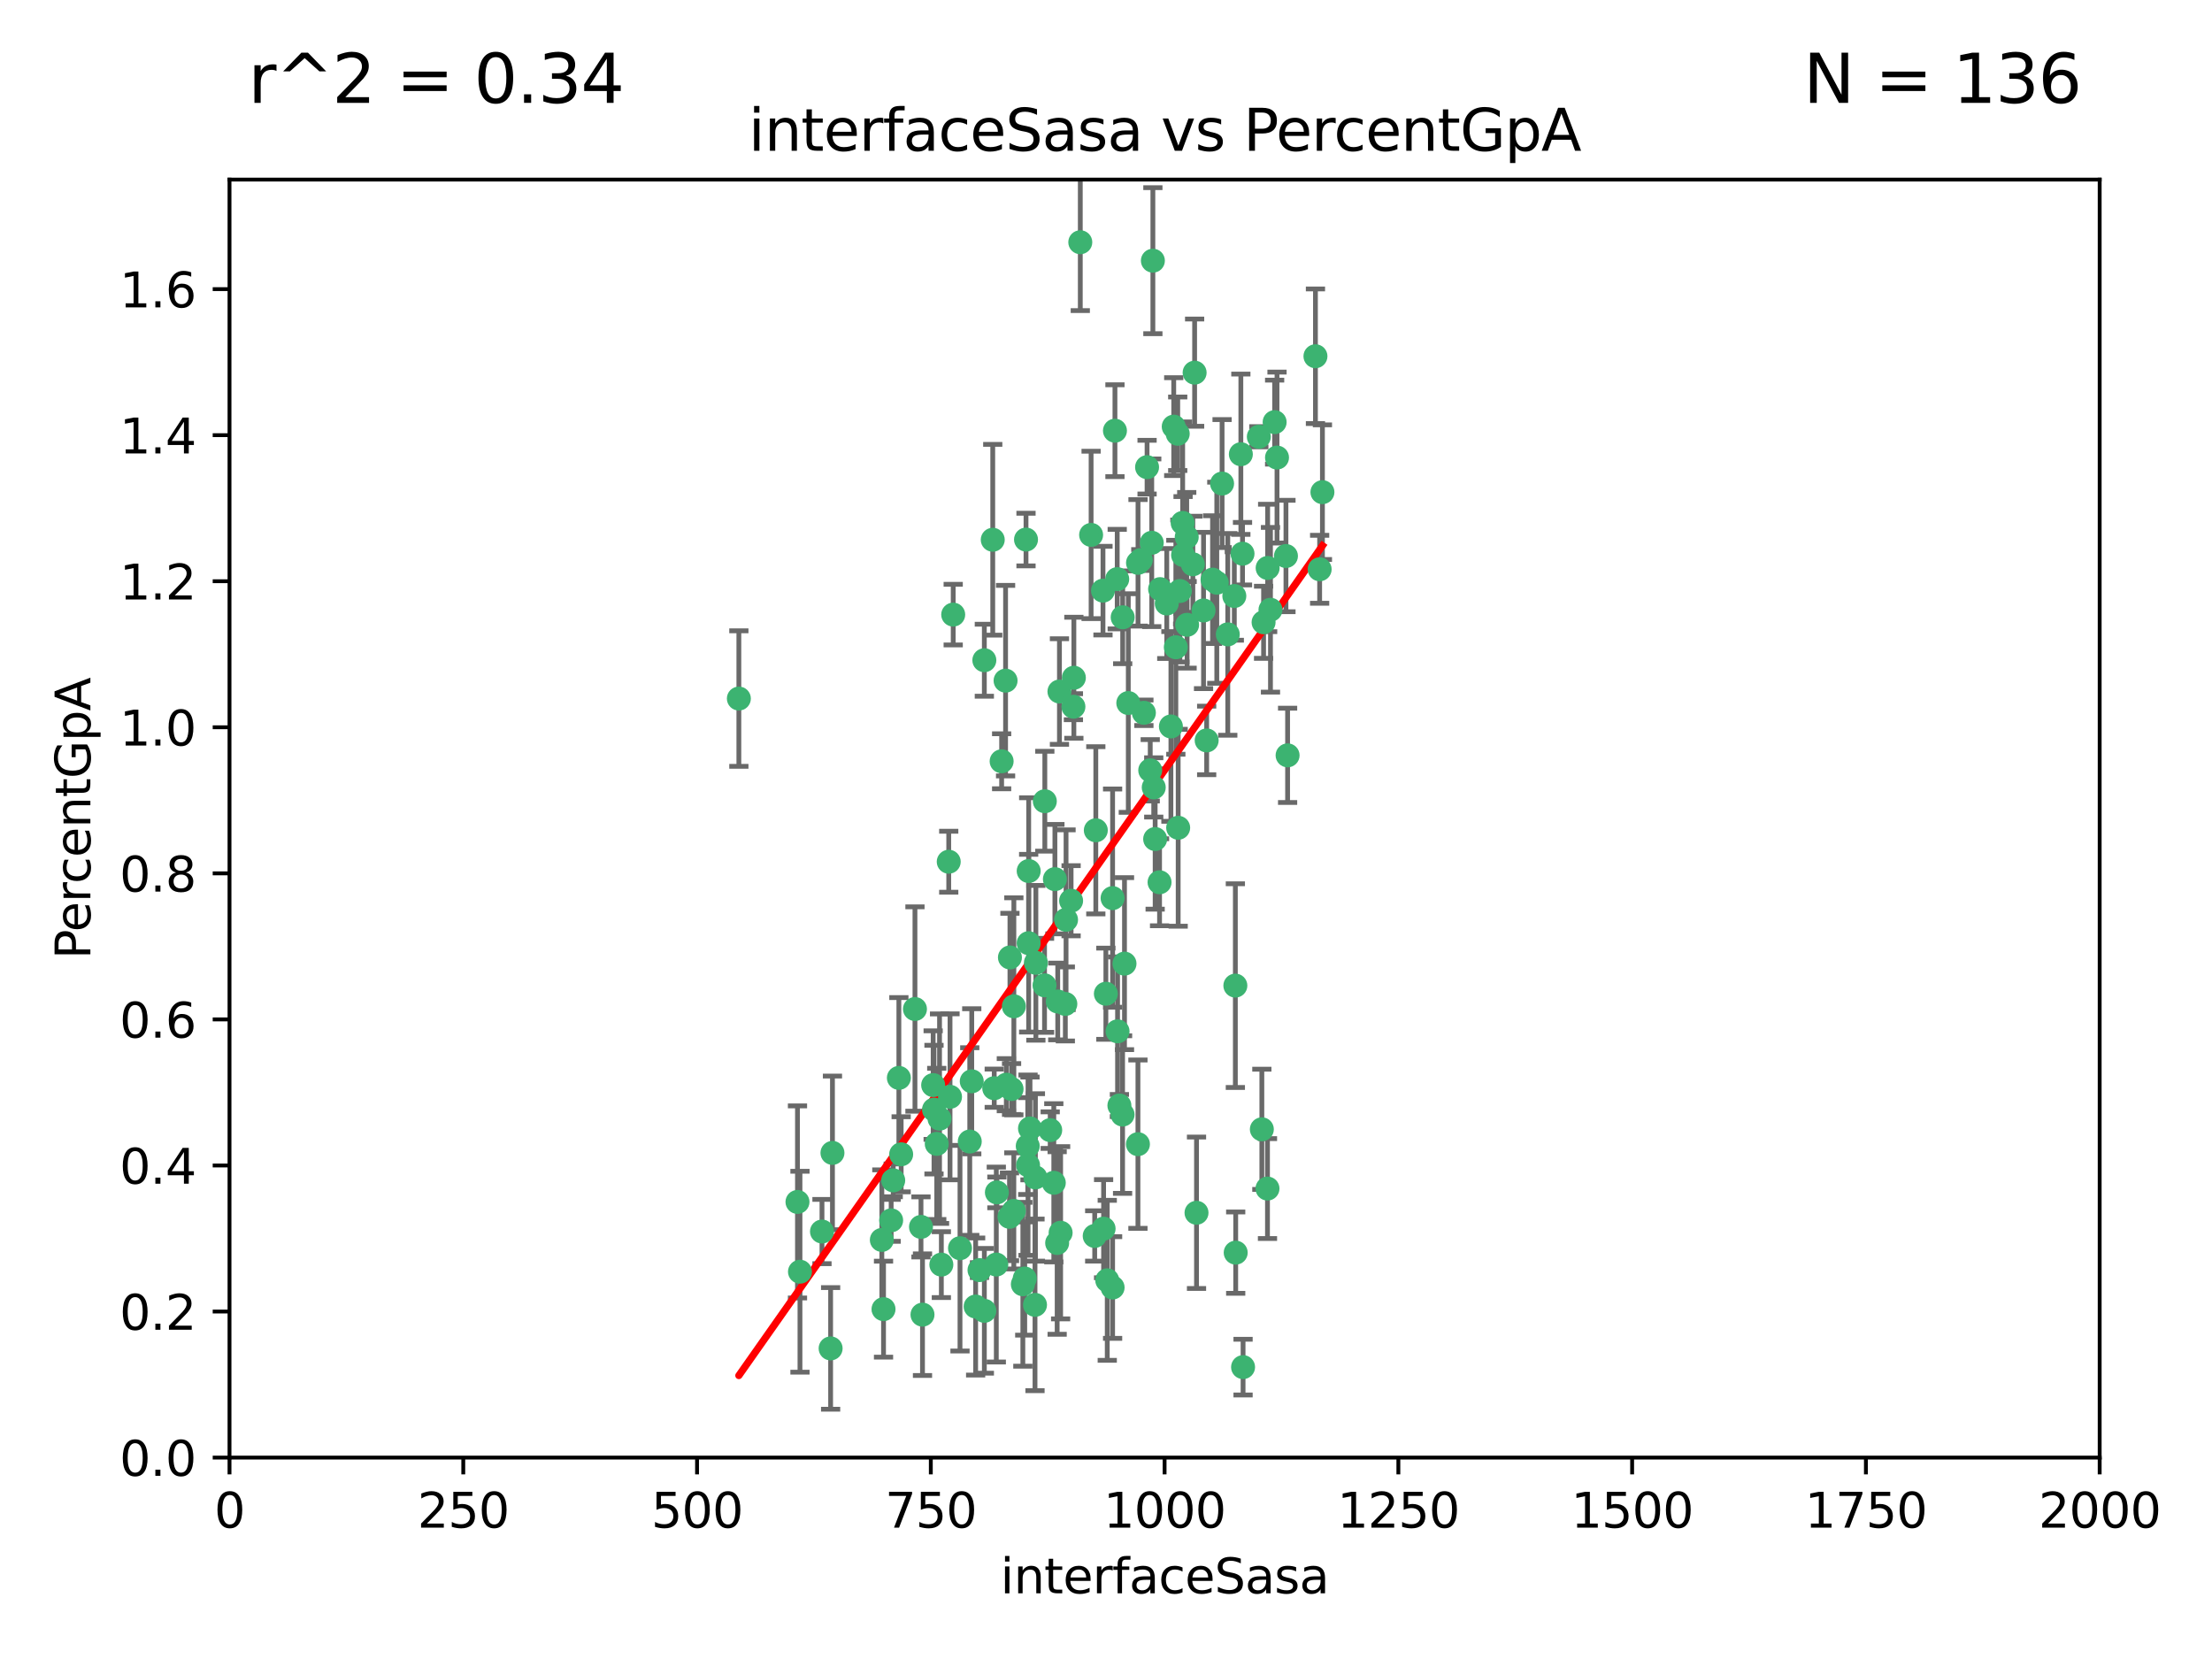 <?xml version="1.0" encoding="utf-8" standalone="no"?>
<!DOCTYPE svg PUBLIC "-//W3C//DTD SVG 1.1//EN"
  "http://www.w3.org/Graphics/SVG/1.1/DTD/svg11.dtd">
<svg xmlns:xlink="http://www.w3.org/1999/xlink" width="460.8pt" height="345.6pt" viewBox="0 0 460.8 345.6" xmlns="http://www.w3.org/2000/svg" version="1.1">
 <defs>
  <style type="text/css">*{stroke-linejoin: round; stroke-linecap: butt}</style>
 </defs>
 <g id="figure_1">
  <g id="patch_1">
   <path d="M 0 345.6 
L 460.8 345.6 
L 460.8 0 
L 0 0 
z
" style="fill: #ffffff"/>
  </g>
  <g id="axes_1">
   <g id="patch_2">
    <path d="M 47.81 303.64 
L 437.4 303.64 
L 437.4 37.411 
L 47.81 37.411 
z
" style="fill: #ffffff"/>
   </g>
   <g id="PathCollection_1">
    <defs>
     <path id="m438a4773e1" d="M 0 1.118 
C 0.297 1.118 0.581 1 0.791 0.791 
C 1 0.581 1.118 0.297 1.118 0 
C 1.118 -0.297 1 -0.581 0.791 -0.791 
C 0.581 -1 0.297 -1.118 0 -1.118 
C -0.297 -1.118 -0.581 -1 -0.791 -0.791 
C -1 -0.581 -1.118 -0.297 -1.118 0 
C -1.118 0.297 -1 0.581 -0.791 0.791 
C -0.581 1 -0.297 1.118 0 1.118 
z
" style="stroke: #3cb371"/>
    </defs>
    <g clip-path="url(#pb72e3c9b2a)">
     <use xlink:href="#m438a4773e1" x="275.486" y="102.526" style="fill: #3cb371; stroke: #3cb371"/>
     <use xlink:href="#m438a4773e1" x="274.906" y="118.592" style="fill: #3cb371; stroke: #3cb371"/>
     <use xlink:href="#m438a4773e1" x="258.839" y="115.347" style="fill: #3cb371; stroke: #3cb371"/>
     <use xlink:href="#m438a4773e1" x="266.025" y="95.318" style="fill: #3cb371; stroke: #3cb371"/>
     <use xlink:href="#m438a4773e1" x="274.033" y="74.211" style="fill: #3cb371; stroke: #3cb371"/>
     <use xlink:href="#m438a4773e1" x="244.948" y="134.836" style="fill: #3cb371; stroke: #3cb371"/>
     <use xlink:href="#m438a4773e1" x="245.342" y="90.362" style="fill: #3cb371; stroke: #3cb371"/>
     <use xlink:href="#m438a4773e1" x="238.294" y="148.487" style="fill: #3cb371; stroke: #3cb371"/>
     <use xlink:href="#m438a4773e1" x="265.53" y="87.939" style="fill: #3cb371; stroke: #3cb371"/>
     <use xlink:href="#m438a4773e1" x="240.166" y="54.304" style="fill: #3cb371; stroke: #3cb371"/>
     <use xlink:href="#m438a4773e1" x="233.876" y="128.593" style="fill: #3cb371; stroke: #3cb371"/>
     <use xlink:href="#m438a4773e1" x="246.37" y="108.935" style="fill: #3cb371; stroke: #3cb371"/>
     <use xlink:href="#m438a4773e1" x="247.296" y="130.157" style="fill: #3cb371; stroke: #3cb371"/>
     <use xlink:href="#m438a4773e1" x="231.774" y="187.094" style="fill: #3cb371; stroke: #3cb371"/>
     <use xlink:href="#m438a4773e1" x="238.956" y="97.317" style="fill: #3cb371; stroke: #3cb371"/>
     <use xlink:href="#m438a4773e1" x="243.059" y="125.723" style="fill: #3cb371; stroke: #3cb371"/>
     <use xlink:href="#m438a4773e1" x="230.374" y="207.013" style="fill: #3cb371; stroke: #3cb371"/>
     <use xlink:href="#m438a4773e1" x="267.887" y="115.829" style="fill: #3cb371; stroke: #3cb371"/>
     <use xlink:href="#m438a4773e1" x="245.788" y="123.117" style="fill: #3cb371; stroke: #3cb371"/>
     <use xlink:href="#m438a4773e1" x="219.756" y="183.14" style="fill: #3cb371; stroke: #3cb371"/>
     <use xlink:href="#m438a4773e1" x="220.702" y="144.057" style="fill: #3cb371; stroke: #3cb371"/>
     <use xlink:href="#m438a4773e1" x="217.656" y="166.909" style="fill: #3cb371; stroke: #3cb371"/>
     <use xlink:href="#m438a4773e1" x="244.508" y="88.874" style="fill: #3cb371; stroke: #3cb371"/>
     <use xlink:href="#m438a4773e1" x="221.928" y="209.141" style="fill: #3cb371; stroke: #3cb371"/>
     <use xlink:href="#m438a4773e1" x="166.13" y="250.385" style="fill: #3cb371; stroke: #3cb371"/>
     <use xlink:href="#m438a4773e1" x="250.718" y="127.171" style="fill: #3cb371; stroke: #3cb371"/>
     <use xlink:href="#m438a4773e1" x="245.435" y="172.439" style="fill: #3cb371; stroke: #3cb371"/>
     <use xlink:href="#m438a4773e1" x="264.664" y="127.028" style="fill: #3cb371; stroke: #3cb371"/>
     <use xlink:href="#m438a4773e1" x="191.859" y="255.586" style="fill: #3cb371; stroke: #3cb371"/>
     <use xlink:href="#m438a4773e1" x="240.345" y="164.032" style="fill: #3cb371; stroke: #3cb371"/>
     <use xlink:href="#m438a4773e1" x="196.1" y="263.443" style="fill: #3cb371; stroke: #3cb371"/>
     <use xlink:href="#m438a4773e1" x="229.772" y="123.038" style="fill: #3cb371; stroke: #3cb371"/>
     <use xlink:href="#m438a4773e1" x="257.131" y="124.161" style="fill: #3cb371; stroke: #3cb371"/>
     <use xlink:href="#m438a4773e1" x="153.919" y="145.522" style="fill: #3cb371; stroke: #3cb371"/>
     <use xlink:href="#m438a4773e1" x="268.23" y="157.353" style="fill: #3cb371; stroke: #3cb371"/>
     <use xlink:href="#m438a4773e1" x="211.2" y="252.251" style="fill: #3cb371; stroke: #3cb371"/>
     <use xlink:href="#m438a4773e1" x="206.808" y="112.441" style="fill: #3cb371; stroke: #3cb371"/>
     <use xlink:href="#m438a4773e1" x="246.456" y="115.624" style="fill: #3cb371; stroke: #3cb371"/>
     <use xlink:href="#m438a4773e1" x="252.596" y="120.746" style="fill: #3cb371; stroke: #3cb371"/>
     <use xlink:href="#m438a4773e1" x="239.93" y="113.07" style="fill: #3cb371; stroke: #3cb371"/>
     <use xlink:href="#m438a4773e1" x="215.791" y="200.575" style="fill: #3cb371; stroke: #3cb371"/>
     <use xlink:href="#m438a4773e1" x="185.643" y="254.222" style="fill: #3cb371; stroke: #3cb371"/>
     <use xlink:href="#m438a4773e1" x="232.737" y="120.64" style="fill: #3cb371; stroke: #3cb371"/>
     <use xlink:href="#m438a4773e1" x="225.044" y="50.463" style="fill: #3cb371; stroke: #3cb371"/>
     <use xlink:href="#m438a4773e1" x="264.075" y="118.317" style="fill: #3cb371; stroke: #3cb371"/>
     <use xlink:href="#m438a4773e1" x="255.769" y="132.151" style="fill: #3cb371; stroke: #3cb371"/>
     <use xlink:href="#m438a4773e1" x="248.492" y="117.548" style="fill: #3cb371; stroke: #3cb371"/>
     <use xlink:href="#m438a4773e1" x="233.191" y="230.303" style="fill: #3cb371; stroke: #3cb371"/>
     <use xlink:href="#m438a4773e1" x="205.058" y="273.067" style="fill: #3cb371; stroke: #3cb371"/>
     <use xlink:href="#m438a4773e1" x="198.57" y="128.033" style="fill: #3cb371; stroke: #3cb371"/>
     <use xlink:href="#m438a4773e1" x="241.67" y="122.726" style="fill: #3cb371; stroke: #3cb371"/>
     <use xlink:href="#m438a4773e1" x="213.736" y="112.4" style="fill: #3cb371; stroke: #3cb371"/>
     <use xlink:href="#m438a4773e1" x="253.48" y="121.39" style="fill: #3cb371; stroke: #3cb371"/>
     <use xlink:href="#m438a4773e1" x="227.298" y="111.43" style="fill: #3cb371; stroke: #3cb371"/>
     <use xlink:href="#m438a4773e1" x="257.419" y="260.948" style="fill: #3cb371; stroke: #3cb371"/>
     <use xlink:href="#m438a4773e1" x="223.706" y="141.186" style="fill: #3cb371; stroke: #3cb371"/>
     <use xlink:href="#m438a4773e1" x="228.046" y="257.472" style="fill: #3cb371; stroke: #3cb371"/>
     <use xlink:href="#m438a4773e1" x="254.581" y="100.735" style="fill: #3cb371; stroke: #3cb371"/>
     <use xlink:href="#m438a4773e1" x="218.778" y="235.426" style="fill: #3cb371; stroke: #3cb371"/>
     <use xlink:href="#m438a4773e1" x="223.131" y="187.642" style="fill: #3cb371; stroke: #3cb371"/>
     <use xlink:href="#m438a4773e1" x="222.078" y="191.601" style="fill: #3cb371; stroke: #3cb371"/>
     <use xlink:href="#m438a4773e1" x="262.238" y="90.985" style="fill: #3cb371; stroke: #3cb371"/>
     <use xlink:href="#m438a4773e1" x="237.649" y="116.663" style="fill: #3cb371; stroke: #3cb371"/>
     <use xlink:href="#m438a4773e1" x="237.069" y="117.25" style="fill: #3cb371; stroke: #3cb371"/>
     <use xlink:href="#m438a4773e1" x="262.866" y="235.252" style="fill: #3cb371; stroke: #3cb371"/>
     <use xlink:href="#m438a4773e1" x="229.899" y="255.956" style="fill: #3cb371; stroke: #3cb371"/>
     <use xlink:href="#m438a4773e1" x="231.776" y="268.209" style="fill: #3cb371; stroke: #3cb371"/>
     <use xlink:href="#m438a4773e1" x="207.67" y="248.399" style="fill: #3cb371; stroke: #3cb371"/>
     <use xlink:href="#m438a4773e1" x="214.099" y="238.745" style="fill: #3cb371; stroke: #3cb371"/>
     <use xlink:href="#m438a4773e1" x="214.288" y="196.482" style="fill: #3cb371; stroke: #3cb371"/>
     <use xlink:href="#m438a4773e1" x="210.388" y="199.457" style="fill: #3cb371; stroke: #3cb371"/>
     <use xlink:href="#m438a4773e1" x="186.074" y="245.891" style="fill: #3cb371; stroke: #3cb371"/>
     <use xlink:href="#m438a4773e1" x="173.034" y="280.897" style="fill: #3cb371; stroke: #3cb371"/>
     <use xlink:href="#m438a4773e1" x="195.724" y="233.04" style="fill: #3cb371; stroke: #3cb371"/>
     <use xlink:href="#m438a4773e1" x="247.216" y="111.877" style="fill: #3cb371; stroke: #3cb371"/>
     <use xlink:href="#m438a4773e1" x="214.295" y="181.451" style="fill: #3cb371; stroke: #3cb371"/>
     <use xlink:href="#m438a4773e1" x="187.252" y="224.544" style="fill: #3cb371; stroke: #3cb371"/>
     <use xlink:href="#m438a4773e1" x="214.568" y="235.075" style="fill: #3cb371; stroke: #3cb371"/>
     <use xlink:href="#m438a4773e1" x="213.471" y="266.343" style="fill: #3cb371; stroke: #3cb371"/>
     <use xlink:href="#m438a4773e1" x="194.569" y="231.155" style="fill: #3cb371; stroke: #3cb371"/>
     <use xlink:href="#m438a4773e1" x="187.729" y="240.46" style="fill: #3cb371; stroke: #3cb371"/>
     <use xlink:href="#m438a4773e1" x="230.662" y="266.713" style="fill: #3cb371; stroke: #3cb371"/>
     <use xlink:href="#m438a4773e1" x="211.206" y="209.633" style="fill: #3cb371; stroke: #3cb371"/>
     <use xlink:href="#m438a4773e1" x="207.117" y="226.694" style="fill: #3cb371; stroke: #3cb371"/>
     <use xlink:href="#m438a4773e1" x="234.254" y="200.742" style="fill: #3cb371; stroke: #3cb371"/>
     <use xlink:href="#m438a4773e1" x="197.907" y="228.491" style="fill: #3cb371; stroke: #3cb371"/>
     <use xlink:href="#m438a4773e1" x="210.729" y="226.863" style="fill: #3cb371; stroke: #3cb371"/>
     <use xlink:href="#m438a4773e1" x="232.265" y="89.722" style="fill: #3cb371; stroke: #3cb371"/>
     <use xlink:href="#m438a4773e1" x="228.278" y="172.967" style="fill: #3cb371; stroke: #3cb371"/>
     <use xlink:href="#m438a4773e1" x="258.492" y="94.622" style="fill: #3cb371; stroke: #3cb371"/>
     <use xlink:href="#m438a4773e1" x="205.056" y="137.537" style="fill: #3cb371; stroke: #3cb371"/>
     <use xlink:href="#m438a4773e1" x="173.416" y="240.17" style="fill: #3cb371; stroke: #3cb371"/>
     <use xlink:href="#m438a4773e1" x="220.348" y="208.627" style="fill: #3cb371; stroke: #3cb371"/>
     <use xlink:href="#m438a4773e1" x="237.053" y="238.351" style="fill: #3cb371; stroke: #3cb371"/>
     <use xlink:href="#m438a4773e1" x="207.548" y="263.429" style="fill: #3cb371; stroke: #3cb371"/>
     <use xlink:href="#m438a4773e1" x="210.296" y="253.486" style="fill: #3cb371; stroke: #3cb371"/>
     <use xlink:href="#m438a4773e1" x="192.173" y="273.866" style="fill: #3cb371; stroke: #3cb371"/>
     <use xlink:href="#m438a4773e1" x="195.143" y="238.292" style="fill: #3cb371; stroke: #3cb371"/>
     <use xlink:href="#m438a4773e1" x="249.255" y="252.643" style="fill: #3cb371; stroke: #3cb371"/>
     <use xlink:href="#m438a4773e1" x="217.595" y="205.263" style="fill: #3cb371; stroke: #3cb371"/>
     <use xlink:href="#m438a4773e1" x="232.809" y="214.843" style="fill: #3cb371; stroke: #3cb371"/>
     <use xlink:href="#m438a4773e1" x="264.04" y="247.6" style="fill: #3cb371; stroke: #3cb371"/>
     <use xlink:href="#m438a4773e1" x="204.049" y="264.585" style="fill: #3cb371; stroke: #3cb371"/>
     <use xlink:href="#m438a4773e1" x="219.526" y="246.398" style="fill: #3cb371; stroke: #3cb371"/>
     <use xlink:href="#m438a4773e1" x="220.948" y="256.806" style="fill: #3cb371; stroke: #3cb371"/>
     <use xlink:href="#m438a4773e1" x="203.245" y="272.174" style="fill: #3cb371; stroke: #3cb371"/>
     <use xlink:href="#m438a4773e1" x="194.395" y="226.045" style="fill: #3cb371; stroke: #3cb371"/>
     <use xlink:href="#m438a4773e1" x="239.615" y="160.464" style="fill: #3cb371; stroke: #3cb371"/>
     <use xlink:href="#m438a4773e1" x="257.347" y="205.321" style="fill: #3cb371; stroke: #3cb371"/>
     <use xlink:href="#m438a4773e1" x="241.557" y="183.793" style="fill: #3cb371; stroke: #3cb371"/>
     <use xlink:href="#m438a4773e1" x="263.228" y="129.634" style="fill: #3cb371; stroke: #3cb371"/>
     <use xlink:href="#m438a4773e1" x="215.61" y="271.826" style="fill: #3cb371; stroke: #3cb371"/>
     <use xlink:href="#m438a4773e1" x="183.703" y="258.299" style="fill: #3cb371; stroke: #3cb371"/>
     <use xlink:href="#m438a4773e1" x="233.853" y="232.184" style="fill: #3cb371; stroke: #3cb371"/>
     <use xlink:href="#m438a4773e1" x="220.225" y="258.939" style="fill: #3cb371; stroke: #3cb371"/>
     <use xlink:href="#m438a4773e1" x="251.371" y="154.242" style="fill: #3cb371; stroke: #3cb371"/>
     <use xlink:href="#m438a4773e1" x="214.161" y="242.728" style="fill: #3cb371; stroke: #3cb371"/>
     <use xlink:href="#m438a4773e1" x="223.611" y="147.219" style="fill: #3cb371; stroke: #3cb371"/>
     <use xlink:href="#m438a4773e1" x="240.64" y="174.785" style="fill: #3cb371; stroke: #3cb371"/>
     <use xlink:href="#m438a4773e1" x="171.234" y="256.55" style="fill: #3cb371; stroke: #3cb371"/>
     <use xlink:href="#m438a4773e1" x="258.954" y="284.794" style="fill: #3cb371; stroke: #3cb371"/>
     <use xlink:href="#m438a4773e1" x="202.019" y="237.798" style="fill: #3cb371; stroke: #3cb371"/>
     <use xlink:href="#m438a4773e1" x="190.603" y="210.197" style="fill: #3cb371; stroke: #3cb371"/>
     <use xlink:href="#m438a4773e1" x="166.649" y="264.919" style="fill: #3cb371; stroke: #3cb371"/>
     <use xlink:href="#m438a4773e1" x="235.045" y="146.454" style="fill: #3cb371; stroke: #3cb371"/>
     <use xlink:href="#m438a4773e1" x="209.638" y="225.964" style="fill: #3cb371; stroke: #3cb371"/>
     <use xlink:href="#m438a4773e1" x="209.48" y="141.79" style="fill: #3cb371; stroke: #3cb371"/>
     <use xlink:href="#m438a4773e1" x="243.922" y="151.336" style="fill: #3cb371; stroke: #3cb371"/>
     <use xlink:href="#m438a4773e1" x="199.986" y="260.024" style="fill: #3cb371; stroke: #3cb371"/>
     <use xlink:href="#m438a4773e1" x="248.862" y="77.63" style="fill: #3cb371; stroke: #3cb371"/>
     <use xlink:href="#m438a4773e1" x="197.639" y="179.513" style="fill: #3cb371; stroke: #3cb371"/>
     <use xlink:href="#m438a4773e1" x="208.658" y="158.587" style="fill: #3cb371; stroke: #3cb371"/>
     <use xlink:href="#m438a4773e1" x="213.078" y="267.537" style="fill: #3cb371; stroke: #3cb371"/>
     <use xlink:href="#m438a4773e1" x="184.055" y="272.718" style="fill: #3cb371; stroke: #3cb371"/>
     <use xlink:href="#m438a4773e1" x="202.434" y="225.255" style="fill: #3cb371; stroke: #3cb371"/>
     <use xlink:href="#m438a4773e1" x="215.694" y="245.278" style="fill: #3cb371; stroke: #3cb371"/>
    </g>
   </g>
   <g id="matplotlib.axis_1">
    <g id="xtick_1">
     <g id="line2d_1">
      <defs>
       <path id="mb255755613" d="M 0 0 
L 0 3.5 
" style="stroke: #000000; stroke-width: 0.8"/>
      </defs>
      <g>
       <use xlink:href="#mb255755613" x="47.81" y="303.64" style="stroke: #000000; stroke-width: 0.8"/>
      </g>
     </g>
     <g id="text_1">
      <!-- 0 -->
      <g transform="translate(44.629 318.238)scale(0.1 -0.1)">
       <defs>
        <path id="DejaVuSans-30" d="M 2034 4250 
Q 1547 4250 1301 3770 
Q 1056 3291 1056 2328 
Q 1056 1369 1301 889 
Q 1547 409 2034 409 
Q 2525 409 2770 889 
Q 3016 1369 3016 2328 
Q 3016 3291 2770 3770 
Q 2525 4250 2034 4250 
z
M 2034 4750 
Q 2819 4750 3233 4129 
Q 3647 3509 3647 2328 
Q 3647 1150 3233 529 
Q 2819 -91 2034 -91 
Q 1250 -91 836 529 
Q 422 1150 422 2328 
Q 422 3509 836 4129 
Q 1250 4750 2034 4750 
z
" transform="scale(0.016)"/>
       </defs>
       <use xlink:href="#DejaVuSans-30"/>
      </g>
     </g>
    </g>
    <g id="xtick_2">
     <g id="line2d_2">
      <g>
       <use xlink:href="#mb255755613" x="96.509" y="303.64" style="stroke: #000000; stroke-width: 0.8"/>
      </g>
     </g>
     <g id="text_2">
      <!-- 250 -->
      <g transform="translate(86.965 318.238)scale(0.1 -0.1)">
       <defs>
        <path id="DejaVuSans-32" d="M 1228 531 
L 3431 531 
L 3431 0 
L 469 0 
L 469 531 
Q 828 903 1448 1529 
Q 2069 2156 2228 2338 
Q 2531 2678 2651 2914 
Q 2772 3150 2772 3378 
Q 2772 3750 2511 3984 
Q 2250 4219 1831 4219 
Q 1534 4219 1204 4116 
Q 875 4013 500 3803 
L 500 4441 
Q 881 4594 1212 4672 
Q 1544 4750 1819 4750 
Q 2544 4750 2975 4387 
Q 3406 4025 3406 3419 
Q 3406 3131 3298 2873 
Q 3191 2616 2906 2266 
Q 2828 2175 2409 1742 
Q 1991 1309 1228 531 
z
" transform="scale(0.016)"/>
        <path id="DejaVuSans-35" d="M 691 4666 
L 3169 4666 
L 3169 4134 
L 1269 4134 
L 1269 2991 
Q 1406 3038 1543 3061 
Q 1681 3084 1819 3084 
Q 2600 3084 3056 2656 
Q 3513 2228 3513 1497 
Q 3513 744 3044 326 
Q 2575 -91 1722 -91 
Q 1428 -91 1123 -41 
Q 819 9 494 109 
L 494 744 
Q 775 591 1075 516 
Q 1375 441 1709 441 
Q 2250 441 2565 725 
Q 2881 1009 2881 1497 
Q 2881 1984 2565 2268 
Q 2250 2553 1709 2553 
Q 1456 2553 1204 2497 
Q 953 2441 691 2322 
L 691 4666 
z
" transform="scale(0.016)"/>
       </defs>
       <use xlink:href="#DejaVuSans-32"/>
       <use xlink:href="#DejaVuSans-35" x="63.623"/>
       <use xlink:href="#DejaVuSans-30" x="127.246"/>
      </g>
     </g>
    </g>
    <g id="xtick_3">
     <g id="line2d_3">
      <g>
       <use xlink:href="#mb255755613" x="145.208" y="303.64" style="stroke: #000000; stroke-width: 0.8"/>
      </g>
     </g>
     <g id="text_3">
      <!-- 500 -->
      <g transform="translate(135.664 318.238)scale(0.1 -0.1)">
       <use xlink:href="#DejaVuSans-35"/>
       <use xlink:href="#DejaVuSans-30" x="63.623"/>
       <use xlink:href="#DejaVuSans-30" x="127.246"/>
      </g>
     </g>
    </g>
    <g id="xtick_4">
     <g id="line2d_4">
      <g>
       <use xlink:href="#mb255755613" x="193.906" y="303.64" style="stroke: #000000; stroke-width: 0.8"/>
      </g>
     </g>
     <g id="text_4">
      <!-- 750 -->
      <g transform="translate(184.363 318.238)scale(0.1 -0.1)">
       <defs>
        <path id="DejaVuSans-37" d="M 525 4666 
L 3525 4666 
L 3525 4397 
L 1831 0 
L 1172 0 
L 2766 4134 
L 525 4134 
L 525 4666 
z
" transform="scale(0.016)"/>
       </defs>
       <use xlink:href="#DejaVuSans-37"/>
       <use xlink:href="#DejaVuSans-35" x="63.623"/>
       <use xlink:href="#DejaVuSans-30" x="127.246"/>
      </g>
     </g>
    </g>
    <g id="xtick_5">
     <g id="line2d_5">
      <g>
       <use xlink:href="#mb255755613" x="242.605" y="303.64" style="stroke: #000000; stroke-width: 0.8"/>
      </g>
     </g>
     <g id="text_5">
      <!-- 1000 -->
      <g transform="translate(229.88 318.238)scale(0.1 -0.1)">
       <defs>
        <path id="DejaVuSans-31" d="M 794 531 
L 1825 531 
L 1825 4091 
L 703 3866 
L 703 4441 
L 1819 4666 
L 2450 4666 
L 2450 531 
L 3481 531 
L 3481 0 
L 794 0 
L 794 531 
z
" transform="scale(0.016)"/>
       </defs>
       <use xlink:href="#DejaVuSans-31"/>
       <use xlink:href="#DejaVuSans-30" x="63.623"/>
       <use xlink:href="#DejaVuSans-30" x="127.246"/>
       <use xlink:href="#DejaVuSans-30" x="190.869"/>
      </g>
     </g>
    </g>
    <g id="xtick_6">
     <g id="line2d_6">
      <g>
       <use xlink:href="#mb255755613" x="291.304" y="303.64" style="stroke: #000000; stroke-width: 0.8"/>
      </g>
     </g>
     <g id="text_6">
      <!-- 1250 -->
      <g transform="translate(278.579 318.238)scale(0.1 -0.1)">
       <use xlink:href="#DejaVuSans-31"/>
       <use xlink:href="#DejaVuSans-32" x="63.623"/>
       <use xlink:href="#DejaVuSans-35" x="127.246"/>
       <use xlink:href="#DejaVuSans-30" x="190.869"/>
      </g>
     </g>
    </g>
    <g id="xtick_7">
     <g id="line2d_7">
      <g>
       <use xlink:href="#mb255755613" x="340.002" y="303.64" style="stroke: #000000; stroke-width: 0.8"/>
      </g>
     </g>
     <g id="text_7">
      <!-- 1500 -->
      <g transform="translate(327.277 318.238)scale(0.1 -0.1)">
       <use xlink:href="#DejaVuSans-31"/>
       <use xlink:href="#DejaVuSans-35" x="63.623"/>
       <use xlink:href="#DejaVuSans-30" x="127.246"/>
       <use xlink:href="#DejaVuSans-30" x="190.869"/>
      </g>
     </g>
    </g>
    <g id="xtick_8">
     <g id="line2d_8">
      <g>
       <use xlink:href="#mb255755613" x="388.701" y="303.64" style="stroke: #000000; stroke-width: 0.8"/>
      </g>
     </g>
     <g id="text_8">
      <!-- 1750 -->
      <g transform="translate(375.976 318.238)scale(0.1 -0.1)">
       <use xlink:href="#DejaVuSans-31"/>
       <use xlink:href="#DejaVuSans-37" x="63.623"/>
       <use xlink:href="#DejaVuSans-35" x="127.246"/>
       <use xlink:href="#DejaVuSans-30" x="190.869"/>
      </g>
     </g>
    </g>
    <g id="xtick_9">
     <g id="line2d_9">
      <g>
       <use xlink:href="#mb255755613" x="437.4" y="303.64" style="stroke: #000000; stroke-width: 0.8"/>
      </g>
     </g>
     <g id="text_9">
      <!-- 2000 -->
      <g transform="translate(424.675 318.238)scale(0.1 -0.1)">
       <use xlink:href="#DejaVuSans-32"/>
       <use xlink:href="#DejaVuSans-30" x="63.623"/>
       <use xlink:href="#DejaVuSans-30" x="127.246"/>
       <use xlink:href="#DejaVuSans-30" x="190.869"/>
      </g>
     </g>
    </g>
    <g id="text_10">
     <!-- interfaceSasa -->
     <g transform="translate(208.398 331.917)scale(0.1 -0.1)">
      <defs>
       <path id="DejaVuSans-69" d="M 603 3500 
L 1178 3500 
L 1178 0 
L 603 0 
L 603 3500 
z
M 603 4863 
L 1178 4863 
L 1178 4134 
L 603 4134 
L 603 4863 
z
" transform="scale(0.016)"/>
       <path id="DejaVuSans-6e" d="M 3513 2113 
L 3513 0 
L 2938 0 
L 2938 2094 
Q 2938 2591 2744 2837 
Q 2550 3084 2163 3084 
Q 1697 3084 1428 2787 
Q 1159 2491 1159 1978 
L 1159 0 
L 581 0 
L 581 3500 
L 1159 3500 
L 1159 2956 
Q 1366 3272 1645 3428 
Q 1925 3584 2291 3584 
Q 2894 3584 3203 3211 
Q 3513 2838 3513 2113 
z
" transform="scale(0.016)"/>
       <path id="DejaVuSans-74" d="M 1172 4494 
L 1172 3500 
L 2356 3500 
L 2356 3053 
L 1172 3053 
L 1172 1153 
Q 1172 725 1289 603 
Q 1406 481 1766 481 
L 2356 481 
L 2356 0 
L 1766 0 
Q 1100 0 847 248 
Q 594 497 594 1153 
L 594 3053 
L 172 3053 
L 172 3500 
L 594 3500 
L 594 4494 
L 1172 4494 
z
" transform="scale(0.016)"/>
       <path id="DejaVuSans-65" d="M 3597 1894 
L 3597 1613 
L 953 1613 
Q 991 1019 1311 708 
Q 1631 397 2203 397 
Q 2534 397 2845 478 
Q 3156 559 3463 722 
L 3463 178 
Q 3153 47 2828 -22 
Q 2503 -91 2169 -91 
Q 1331 -91 842 396 
Q 353 884 353 1716 
Q 353 2575 817 3079 
Q 1281 3584 2069 3584 
Q 2775 3584 3186 3129 
Q 3597 2675 3597 1894 
z
M 3022 2063 
Q 3016 2534 2758 2815 
Q 2500 3097 2075 3097 
Q 1594 3097 1305 2825 
Q 1016 2553 972 2059 
L 3022 2063 
z
" transform="scale(0.016)"/>
       <path id="DejaVuSans-72" d="M 2631 2963 
Q 2534 3019 2420 3045 
Q 2306 3072 2169 3072 
Q 1681 3072 1420 2755 
Q 1159 2438 1159 1844 
L 1159 0 
L 581 0 
L 581 3500 
L 1159 3500 
L 1159 2956 
Q 1341 3275 1631 3429 
Q 1922 3584 2338 3584 
Q 2397 3584 2469 3576 
Q 2541 3569 2628 3553 
L 2631 2963 
z
" transform="scale(0.016)"/>
       <path id="DejaVuSans-66" d="M 2375 4863 
L 2375 4384 
L 1825 4384 
Q 1516 4384 1395 4259 
Q 1275 4134 1275 3809 
L 1275 3500 
L 2222 3500 
L 2222 3053 
L 1275 3053 
L 1275 0 
L 697 0 
L 697 3053 
L 147 3053 
L 147 3500 
L 697 3500 
L 697 3744 
Q 697 4328 969 4595 
Q 1241 4863 1831 4863 
L 2375 4863 
z
" transform="scale(0.016)"/>
       <path id="DejaVuSans-61" d="M 2194 1759 
Q 1497 1759 1228 1600 
Q 959 1441 959 1056 
Q 959 750 1161 570 
Q 1363 391 1709 391 
Q 2188 391 2477 730 
Q 2766 1069 2766 1631 
L 2766 1759 
L 2194 1759 
z
M 3341 1997 
L 3341 0 
L 2766 0 
L 2766 531 
Q 2569 213 2275 61 
Q 1981 -91 1556 -91 
Q 1019 -91 701 211 
Q 384 513 384 1019 
Q 384 1609 779 1909 
Q 1175 2209 1959 2209 
L 2766 2209 
L 2766 2266 
Q 2766 2663 2505 2880 
Q 2244 3097 1772 3097 
Q 1472 3097 1187 3025 
Q 903 2953 641 2809 
L 641 3341 
Q 956 3463 1253 3523 
Q 1550 3584 1831 3584 
Q 2591 3584 2966 3190 
Q 3341 2797 3341 1997 
z
" transform="scale(0.016)"/>
       <path id="DejaVuSans-63" d="M 3122 3366 
L 3122 2828 
Q 2878 2963 2633 3030 
Q 2388 3097 2138 3097 
Q 1578 3097 1268 2742 
Q 959 2388 959 1747 
Q 959 1106 1268 751 
Q 1578 397 2138 397 
Q 2388 397 2633 464 
Q 2878 531 3122 666 
L 3122 134 
Q 2881 22 2623 -34 
Q 2366 -91 2075 -91 
Q 1284 -91 818 406 
Q 353 903 353 1747 
Q 353 2603 823 3093 
Q 1294 3584 2113 3584 
Q 2378 3584 2631 3529 
Q 2884 3475 3122 3366 
z
" transform="scale(0.016)"/>
       <path id="DejaVuSans-53" d="M 3425 4513 
L 3425 3897 
Q 3066 4069 2747 4153 
Q 2428 4238 2131 4238 
Q 1616 4238 1336 4038 
Q 1056 3838 1056 3469 
Q 1056 3159 1242 3001 
Q 1428 2844 1947 2747 
L 2328 2669 
Q 3034 2534 3370 2195 
Q 3706 1856 3706 1288 
Q 3706 609 3251 259 
Q 2797 -91 1919 -91 
Q 1588 -91 1214 -16 
Q 841 59 441 206 
L 441 856 
Q 825 641 1194 531 
Q 1563 422 1919 422 
Q 2459 422 2753 634 
Q 3047 847 3047 1241 
Q 3047 1584 2836 1778 
Q 2625 1972 2144 2069 
L 1759 2144 
Q 1053 2284 737 2584 
Q 422 2884 422 3419 
Q 422 4038 858 4394 
Q 1294 4750 2059 4750 
Q 2388 4750 2728 4690 
Q 3069 4631 3425 4513 
z
" transform="scale(0.016)"/>
       <path id="DejaVuSans-73" d="M 2834 3397 
L 2834 2853 
Q 2591 2978 2328 3040 
Q 2066 3103 1784 3103 
Q 1356 3103 1142 2972 
Q 928 2841 928 2578 
Q 928 2378 1081 2264 
Q 1234 2150 1697 2047 
L 1894 2003 
Q 2506 1872 2764 1633 
Q 3022 1394 3022 966 
Q 3022 478 2636 193 
Q 2250 -91 1575 -91 
Q 1294 -91 989 -36 
Q 684 19 347 128 
L 347 722 
Q 666 556 975 473 
Q 1284 391 1588 391 
Q 1994 391 2212 530 
Q 2431 669 2431 922 
Q 2431 1156 2273 1281 
Q 2116 1406 1581 1522 
L 1381 1569 
Q 847 1681 609 1914 
Q 372 2147 372 2553 
Q 372 3047 722 3315 
Q 1072 3584 1716 3584 
Q 2034 3584 2315 3537 
Q 2597 3491 2834 3397 
z
" transform="scale(0.016)"/>
      </defs>
      <use xlink:href="#DejaVuSans-69"/>
      <use xlink:href="#DejaVuSans-6e" x="27.783"/>
      <use xlink:href="#DejaVuSans-74" x="91.162"/>
      <use xlink:href="#DejaVuSans-65" x="130.371"/>
      <use xlink:href="#DejaVuSans-72" x="191.895"/>
      <use xlink:href="#DejaVuSans-66" x="233.008"/>
      <use xlink:href="#DejaVuSans-61" x="268.213"/>
      <use xlink:href="#DejaVuSans-63" x="329.492"/>
      <use xlink:href="#DejaVuSans-65" x="384.473"/>
      <use xlink:href="#DejaVuSans-53" x="445.996"/>
      <use xlink:href="#DejaVuSans-61" x="509.473"/>
      <use xlink:href="#DejaVuSans-73" x="570.752"/>
      <use xlink:href="#DejaVuSans-61" x="622.852"/>
     </g>
    </g>
   </g>
   <g id="matplotlib.axis_2">
    <g id="ytick_1">
     <g id="line2d_10">
      <defs>
       <path id="m9a2b98f0d1" d="M 0 0 
L -3.5 0 
" style="stroke: #000000; stroke-width: 0.8"/>
      </defs>
      <g>
       <use xlink:href="#m9a2b98f0d1" x="47.81" y="303.64" style="stroke: #000000; stroke-width: 0.8"/>
      </g>
     </g>
     <g id="text_11">
      <!-- 0.0 -->
      <g transform="translate(24.907 307.439)scale(0.1 -0.1)">
       <defs>
        <path id="DejaVuSans-2e" d="M 684 794 
L 1344 794 
L 1344 0 
L 684 0 
L 684 794 
z
" transform="scale(0.016)"/>
       </defs>
       <use xlink:href="#DejaVuSans-30"/>
       <use xlink:href="#DejaVuSans-2e" x="63.623"/>
       <use xlink:href="#DejaVuSans-30" x="95.41"/>
      </g>
     </g>
    </g>
    <g id="ytick_2">
     <g id="line2d_11">
      <g>
       <use xlink:href="#m9a2b98f0d1" x="47.81" y="273.214" style="stroke: #000000; stroke-width: 0.8"/>
      </g>
     </g>
     <g id="text_12">
      <!-- 0.2 -->
      <g transform="translate(24.907 277.013)scale(0.1 -0.1)">
       <use xlink:href="#DejaVuSans-30"/>
       <use xlink:href="#DejaVuSans-2e" x="63.623"/>
       <use xlink:href="#DejaVuSans-32" x="95.41"/>
      </g>
     </g>
    </g>
    <g id="ytick_3">
     <g id="line2d_12">
      <g>
       <use xlink:href="#m9a2b98f0d1" x="47.81" y="242.788" style="stroke: #000000; stroke-width: 0.8"/>
      </g>
     </g>
     <g id="text_13">
      <!-- 0.4 -->
      <g transform="translate(24.907 246.587)scale(0.1 -0.1)">
       <defs>
        <path id="DejaVuSans-34" d="M 2419 4116 
L 825 1625 
L 2419 1625 
L 2419 4116 
z
M 2253 4666 
L 3047 4666 
L 3047 1625 
L 3713 1625 
L 3713 1100 
L 3047 1100 
L 3047 0 
L 2419 0 
L 2419 1100 
L 313 1100 
L 313 1709 
L 2253 4666 
z
" transform="scale(0.016)"/>
       </defs>
       <use xlink:href="#DejaVuSans-30"/>
       <use xlink:href="#DejaVuSans-2e" x="63.623"/>
       <use xlink:href="#DejaVuSans-34" x="95.41"/>
      </g>
     </g>
    </g>
    <g id="ytick_4">
     <g id="line2d_13">
      <g>
       <use xlink:href="#m9a2b98f0d1" x="47.81" y="212.362" style="stroke: #000000; stroke-width: 0.8"/>
      </g>
     </g>
     <g id="text_14">
      <!-- 0.6 -->
      <g transform="translate(24.907 216.161)scale(0.1 -0.1)">
       <defs>
        <path id="DejaVuSans-36" d="M 2113 2584 
Q 1688 2584 1439 2293 
Q 1191 2003 1191 1497 
Q 1191 994 1439 701 
Q 1688 409 2113 409 
Q 2538 409 2786 701 
Q 3034 994 3034 1497 
Q 3034 2003 2786 2293 
Q 2538 2584 2113 2584 
z
M 3366 4563 
L 3366 3988 
Q 3128 4100 2886 4159 
Q 2644 4219 2406 4219 
Q 1781 4219 1451 3797 
Q 1122 3375 1075 2522 
Q 1259 2794 1537 2939 
Q 1816 3084 2150 3084 
Q 2853 3084 3261 2657 
Q 3669 2231 3669 1497 
Q 3669 778 3244 343 
Q 2819 -91 2113 -91 
Q 1303 -91 875 529 
Q 447 1150 447 2328 
Q 447 3434 972 4092 
Q 1497 4750 2381 4750 
Q 2619 4750 2861 4703 
Q 3103 4656 3366 4563 
z
" transform="scale(0.016)"/>
       </defs>
       <use xlink:href="#DejaVuSans-30"/>
       <use xlink:href="#DejaVuSans-2e" x="63.623"/>
       <use xlink:href="#DejaVuSans-36" x="95.41"/>
      </g>
     </g>
    </g>
    <g id="ytick_5">
     <g id="line2d_14">
      <g>
       <use xlink:href="#m9a2b98f0d1" x="47.81" y="181.935" style="stroke: #000000; stroke-width: 0.8"/>
      </g>
     </g>
     <g id="text_15">
      <!-- 0.8 -->
      <g transform="translate(24.907 185.735)scale(0.1 -0.1)">
       <defs>
        <path id="DejaVuSans-38" d="M 2034 2216 
Q 1584 2216 1326 1975 
Q 1069 1734 1069 1313 
Q 1069 891 1326 650 
Q 1584 409 2034 409 
Q 2484 409 2743 651 
Q 3003 894 3003 1313 
Q 3003 1734 2745 1975 
Q 2488 2216 2034 2216 
z
M 1403 2484 
Q 997 2584 770 2862 
Q 544 3141 544 3541 
Q 544 4100 942 4425 
Q 1341 4750 2034 4750 
Q 2731 4750 3128 4425 
Q 3525 4100 3525 3541 
Q 3525 3141 3298 2862 
Q 3072 2584 2669 2484 
Q 3125 2378 3379 2068 
Q 3634 1759 3634 1313 
Q 3634 634 3220 271 
Q 2806 -91 2034 -91 
Q 1263 -91 848 271 
Q 434 634 434 1313 
Q 434 1759 690 2068 
Q 947 2378 1403 2484 
z
M 1172 3481 
Q 1172 3119 1398 2916 
Q 1625 2713 2034 2713 
Q 2441 2713 2670 2916 
Q 2900 3119 2900 3481 
Q 2900 3844 2670 4047 
Q 2441 4250 2034 4250 
Q 1625 4250 1398 4047 
Q 1172 3844 1172 3481 
z
" transform="scale(0.016)"/>
       </defs>
       <use xlink:href="#DejaVuSans-30"/>
       <use xlink:href="#DejaVuSans-2e" x="63.623"/>
       <use xlink:href="#DejaVuSans-38" x="95.41"/>
      </g>
     </g>
    </g>
    <g id="ytick_6">
     <g id="line2d_15">
      <g>
       <use xlink:href="#m9a2b98f0d1" x="47.81" y="151.509" style="stroke: #000000; stroke-width: 0.8"/>
      </g>
     </g>
     <g id="text_16">
      <!-- 1.0 -->
      <g transform="translate(24.907 155.308)scale(0.1 -0.1)">
       <use xlink:href="#DejaVuSans-31"/>
       <use xlink:href="#DejaVuSans-2e" x="63.623"/>
       <use xlink:href="#DejaVuSans-30" x="95.41"/>
      </g>
     </g>
    </g>
    <g id="ytick_7">
     <g id="line2d_16">
      <g>
       <use xlink:href="#m9a2b98f0d1" x="47.81" y="121.083" style="stroke: #000000; stroke-width: 0.8"/>
      </g>
     </g>
     <g id="text_17">
      <!-- 1.2 -->
      <g transform="translate(24.907 124.882)scale(0.1 -0.1)">
       <use xlink:href="#DejaVuSans-31"/>
       <use xlink:href="#DejaVuSans-2e" x="63.623"/>
       <use xlink:href="#DejaVuSans-32" x="95.41"/>
      </g>
     </g>
    </g>
    <g id="ytick_8">
     <g id="line2d_17">
      <g>
       <use xlink:href="#m9a2b98f0d1" x="47.81" y="90.657" style="stroke: #000000; stroke-width: 0.8"/>
      </g>
     </g>
     <g id="text_18">
      <!-- 1.4 -->
      <g transform="translate(24.907 94.456)scale(0.1 -0.1)">
       <use xlink:href="#DejaVuSans-31"/>
       <use xlink:href="#DejaVuSans-2e" x="63.623"/>
       <use xlink:href="#DejaVuSans-34" x="95.41"/>
      </g>
     </g>
    </g>
    <g id="ytick_9">
     <g id="line2d_18">
      <g>
       <use xlink:href="#m9a2b98f0d1" x="47.81" y="60.231" style="stroke: #000000; stroke-width: 0.8"/>
      </g>
     </g>
     <g id="text_19">
      <!-- 1.6 -->
      <g transform="translate(24.907 64.03)scale(0.1 -0.1)">
       <use xlink:href="#DejaVuSans-31"/>
       <use xlink:href="#DejaVuSans-2e" x="63.623"/>
       <use xlink:href="#DejaVuSans-36" x="95.41"/>
      </g>
     </g>
    </g>
    <g id="text_20">
     <!-- PercentGpA -->
     <g transform="translate(18.827 199.802)rotate(-90)scale(0.1 -0.1)">
      <defs>
       <path id="DejaVuSans-50" d="M 1259 4147 
L 1259 2394 
L 2053 2394 
Q 2494 2394 2734 2622 
Q 2975 2850 2975 3272 
Q 2975 3691 2734 3919 
Q 2494 4147 2053 4147 
L 1259 4147 
z
M 628 4666 
L 2053 4666 
Q 2838 4666 3239 4311 
Q 3641 3956 3641 3272 
Q 3641 2581 3239 2228 
Q 2838 1875 2053 1875 
L 1259 1875 
L 1259 0 
L 628 0 
L 628 4666 
z
" transform="scale(0.016)"/>
       <path id="DejaVuSans-47" d="M 3809 666 
L 3809 1919 
L 2778 1919 
L 2778 2438 
L 4434 2438 
L 4434 434 
Q 4069 175 3628 42 
Q 3188 -91 2688 -91 
Q 1594 -91 976 548 
Q 359 1188 359 2328 
Q 359 3472 976 4111 
Q 1594 4750 2688 4750 
Q 3144 4750 3555 4637 
Q 3966 4525 4313 4306 
L 4313 3634 
Q 3963 3931 3569 4081 
Q 3175 4231 2741 4231 
Q 1884 4231 1454 3753 
Q 1025 3275 1025 2328 
Q 1025 1384 1454 906 
Q 1884 428 2741 428 
Q 3075 428 3337 486 
Q 3600 544 3809 666 
z
" transform="scale(0.016)"/>
       <path id="DejaVuSans-70" d="M 1159 525 
L 1159 -1331 
L 581 -1331 
L 581 3500 
L 1159 3500 
L 1159 2969 
Q 1341 3281 1617 3432 
Q 1894 3584 2278 3584 
Q 2916 3584 3314 3078 
Q 3713 2572 3713 1747 
Q 3713 922 3314 415 
Q 2916 -91 2278 -91 
Q 1894 -91 1617 61 
Q 1341 213 1159 525 
z
M 3116 1747 
Q 3116 2381 2855 2742 
Q 2594 3103 2138 3103 
Q 1681 3103 1420 2742 
Q 1159 2381 1159 1747 
Q 1159 1113 1420 752 
Q 1681 391 2138 391 
Q 2594 391 2855 752 
Q 3116 1113 3116 1747 
z
" transform="scale(0.016)"/>
       <path id="DejaVuSans-41" d="M 2188 4044 
L 1331 1722 
L 3047 1722 
L 2188 4044 
z
M 1831 4666 
L 2547 4666 
L 4325 0 
L 3669 0 
L 3244 1197 
L 1141 1197 
L 716 0 
L 50 0 
L 1831 4666 
z
" transform="scale(0.016)"/>
      </defs>
      <use xlink:href="#DejaVuSans-50"/>
      <use xlink:href="#DejaVuSans-65" x="56.678"/>
      <use xlink:href="#DejaVuSans-72" x="118.201"/>
      <use xlink:href="#DejaVuSans-63" x="157.064"/>
      <use xlink:href="#DejaVuSans-65" x="212.045"/>
      <use xlink:href="#DejaVuSans-6e" x="273.568"/>
      <use xlink:href="#DejaVuSans-74" x="336.947"/>
      <use xlink:href="#DejaVuSans-47" x="376.156"/>
      <use xlink:href="#DejaVuSans-70" x="453.646"/>
      <use xlink:href="#DejaVuSans-41" x="517.123"/>
     </g>
    </g>
   </g>
   <g id="LineCollection_1">
    <path d="M 275.486 116.551 
L 275.486 88.502 
" clip-path="url(#pb72e3c9b2a)" style="fill: none; stroke: #696969"/>
    <path d="M 274.906 125.671 
L 274.906 111.513 
" clip-path="url(#pb72e3c9b2a)" style="fill: none; stroke: #696969"/>
    <path d="M 258.839 121.856 
L 258.839 108.837 
" clip-path="url(#pb72e3c9b2a)" style="fill: none; stroke: #696969"/>
    <path d="M 266.025 113.125 
L 266.025 77.511 
" clip-path="url(#pb72e3c9b2a)" style="fill: none; stroke: #696969"/>
    <path d="M 274.033 88.233 
L 274.033 60.19 
" clip-path="url(#pb72e3c9b2a)" style="fill: none; stroke: #696969"/>
    <path d="M 244.948 157.119 
L 244.948 112.554 
" clip-path="url(#pb72e3c9b2a)" style="fill: none; stroke: #696969"/>
    <path d="M 245.342 98.017 
L 245.342 82.708 
" clip-path="url(#pb72e3c9b2a)" style="fill: none; stroke: #696969"/>
    <path d="M 238.294 151.141 
L 238.294 145.832 
" clip-path="url(#pb72e3c9b2a)" style="fill: none; stroke: #696969"/>
    <path d="M 265.53 96.688 
L 265.53 79.189 
" clip-path="url(#pb72e3c9b2a)" style="fill: none; stroke: #696969"/>
    <path d="M 240.166 69.514 
L 240.166 39.094 
" clip-path="url(#pb72e3c9b2a)" style="fill: none; stroke: #696969"/>
    <path d="M 233.876 138.259 
L 233.876 118.927 
" clip-path="url(#pb72e3c9b2a)" style="fill: none; stroke: #696969"/>
    <path d="M 246.37 129.975 
L 246.37 87.895 
" clip-path="url(#pb72e3c9b2a)" style="fill: none; stroke: #696969"/>
    <path d="M 247.296 139.176 
L 247.296 121.139 
" clip-path="url(#pb72e3c9b2a)" style="fill: none; stroke: #696969"/>
    <path d="M 231.774 209.823 
L 231.774 164.366 
" clip-path="url(#pb72e3c9b2a)" style="fill: none; stroke: #696969"/>
    <path d="M 238.956 102.911 
L 238.956 91.723 
" clip-path="url(#pb72e3c9b2a)" style="fill: none; stroke: #696969"/>
    <path d="M 243.059 137.173 
L 243.059 114.273 
" clip-path="url(#pb72e3c9b2a)" style="fill: none; stroke: #696969"/>
    <path d="M 230.374 216.511 
L 230.374 197.514 
" clip-path="url(#pb72e3c9b2a)" style="fill: none; stroke: #696969"/>
    <path d="M 267.887 127.434 
L 267.887 104.223 
" clip-path="url(#pb72e3c9b2a)" style="fill: none; stroke: #696969"/>
    <path d="M 245.788 137.906 
L 245.788 108.328 
" clip-path="url(#pb72e3c9b2a)" style="fill: none; stroke: #696969"/>
    <path d="M 219.756 194.535 
L 219.756 171.745 
" clip-path="url(#pb72e3c9b2a)" style="fill: none; stroke: #696969"/>
    <path d="M 220.702 155.054 
L 220.702 133.06 
" clip-path="url(#pb72e3c9b2a)" style="fill: none; stroke: #696969"/>
    <path d="M 217.656 177.313 
L 217.656 156.505 
" clip-path="url(#pb72e3c9b2a)" style="fill: none; stroke: #696969"/>
    <path d="M 244.508 99.068 
L 244.508 78.679 
" clip-path="url(#pb72e3c9b2a)" style="fill: none; stroke: #696969"/>
    <path d="M 221.928 216.853 
L 221.928 201.43 
" clip-path="url(#pb72e3c9b2a)" style="fill: none; stroke: #696969"/>
    <path d="M 166.13 270.394 
L 166.13 230.377 
" clip-path="url(#pb72e3c9b2a)" style="fill: none; stroke: #696969"/>
    <path d="M 250.718 143.45 
L 250.718 110.892 
" clip-path="url(#pb72e3c9b2a)" style="fill: none; stroke: #696969"/>
    <path d="M 245.435 192.948 
L 245.435 151.931 
" clip-path="url(#pb72e3c9b2a)" style="fill: none; stroke: #696969"/>
    <path d="M 264.664 144.184 
L 264.664 109.872 
" clip-path="url(#pb72e3c9b2a)" style="fill: none; stroke: #696969"/>
    <path d="M 191.859 261.846 
L 191.859 249.326 
" clip-path="url(#pb72e3c9b2a)" style="fill: none; stroke: #696969"/>
    <path d="M 240.345 170.206 
L 240.345 157.858 
" clip-path="url(#pb72e3c9b2a)" style="fill: none; stroke: #696969"/>
    <path d="M 196.1 270.302 
L 196.1 256.584 
" clip-path="url(#pb72e3c9b2a)" style="fill: none; stroke: #696969"/>
    <path d="M 229.772 132.269 
L 229.772 113.807 
" clip-path="url(#pb72e3c9b2a)" style="fill: none; stroke: #696969"/>
    <path d="M 257.131 133.371 
L 257.131 114.951 
" clip-path="url(#pb72e3c9b2a)" style="fill: none; stroke: #696969"/>
    <path d="M 153.919 159.637 
L 153.919 131.407 
" clip-path="url(#pb72e3c9b2a)" style="fill: none; stroke: #696969"/>
    <path d="M 268.23 167.175 
L 268.23 147.531 
" clip-path="url(#pb72e3c9b2a)" style="fill: none; stroke: #696969"/>
    <path d="M 211.2 264.346 
L 211.2 240.155 
" clip-path="url(#pb72e3c9b2a)" style="fill: none; stroke: #696969"/>
    <path d="M 206.808 132.308 
L 206.808 92.574 
" clip-path="url(#pb72e3c9b2a)" style="fill: none; stroke: #696969"/>
    <path d="M 246.456 127.805 
L 246.456 103.444 
" clip-path="url(#pb72e3c9b2a)" style="fill: none; stroke: #696969"/>
    <path d="M 252.596 134.052 
L 252.596 107.441 
" clip-path="url(#pb72e3c9b2a)" style="fill: none; stroke: #696969"/>
    <path d="M 239.93 130.531 
L 239.93 95.608 
" clip-path="url(#pb72e3c9b2a)" style="fill: none; stroke: #696969"/>
    <path d="M 215.791 216.692 
L 215.791 184.457 
" clip-path="url(#pb72e3c9b2a)" style="fill: none; stroke: #696969"/>
    <path d="M 185.643 258.588 
L 185.643 249.857 
" clip-path="url(#pb72e3c9b2a)" style="fill: none; stroke: #696969"/>
    <path d="M 232.737 131.008 
L 232.737 110.272 
" clip-path="url(#pb72e3c9b2a)" style="fill: none; stroke: #696969"/>
    <path d="M 225.044 64.704 
L 225.044 36.222 
" clip-path="url(#pb72e3c9b2a)" style="fill: none; stroke: #696969"/>
    <path d="M 264.075 131.588 
L 264.075 105.046 
" clip-path="url(#pb72e3c9b2a)" style="fill: none; stroke: #696969"/>
    <path d="M 255.769 153.161 
L 255.769 111.142 
" clip-path="url(#pb72e3c9b2a)" style="fill: none; stroke: #696969"/>
    <path d="M 248.492 127.556 
L 248.492 107.539 
" clip-path="url(#pb72e3c9b2a)" style="fill: none; stroke: #696969"/>
    <path d="M 233.191 232.607 
L 233.191 227.999 
" clip-path="url(#pb72e3c9b2a)" style="fill: none; stroke: #696969"/>
    <path d="M 205.058 286.059 
L 205.058 260.074 
" clip-path="url(#pb72e3c9b2a)" style="fill: none; stroke: #696969"/>
    <path d="M 198.57 134.352 
L 198.57 121.715 
" clip-path="url(#pb72e3c9b2a)" style="fill: none; stroke: #696969"/>
    <path d="M 241.67 124.287 
L 241.67 121.164 
" clip-path="url(#pb72e3c9b2a)" style="fill: none; stroke: #696969"/>
    <path d="M 213.736 117.881 
L 213.736 106.919 
" clip-path="url(#pb72e3c9b2a)" style="fill: none; stroke: #696969"/>
    <path d="M 253.48 142.334 
L 253.48 100.445 
" clip-path="url(#pb72e3c9b2a)" style="fill: none; stroke: #696969"/>
    <path d="M 227.298 128.867 
L 227.298 93.993 
" clip-path="url(#pb72e3c9b2a)" style="fill: none; stroke: #696969"/>
    <path d="M 257.419 269.417 
L 257.419 252.479 
" clip-path="url(#pb72e3c9b2a)" style="fill: none; stroke: #696969"/>
    <path d="M 223.706 153.788 
L 223.706 128.583 
" clip-path="url(#pb72e3c9b2a)" style="fill: none; stroke: #696969"/>
    <path d="M 228.046 262.714 
L 228.046 252.23 
" clip-path="url(#pb72e3c9b2a)" style="fill: none; stroke: #696969"/>
    <path d="M 254.581 114.065 
L 254.581 87.405 
" clip-path="url(#pb72e3c9b2a)" style="fill: none; stroke: #696969"/>
    <path d="M 218.778 239.235 
L 218.778 231.618 
" clip-path="url(#pb72e3c9b2a)" style="fill: none; stroke: #696969"/>
    <path d="M 223.131 194.952 
L 223.131 180.332 
" clip-path="url(#pb72e3c9b2a)" style="fill: none; stroke: #696969"/>
    <path d="M 222.078 210.328 
L 222.078 172.874 
" clip-path="url(#pb72e3c9b2a)" style="fill: none; stroke: #696969"/>
    <path d="M 262.238 93.09 
L 262.238 88.88 
" clip-path="url(#pb72e3c9b2a)" style="fill: none; stroke: #696969"/>
    <path d="M 237.649 118.845 
L 237.649 114.48 
" clip-path="url(#pb72e3c9b2a)" style="fill: none; stroke: #696969"/>
    <path d="M 237.069 130.424 
L 237.069 104.076 
" clip-path="url(#pb72e3c9b2a)" style="fill: none; stroke: #696969"/>
    <path d="M 262.866 247.774 
L 262.866 222.731 
" clip-path="url(#pb72e3c9b2a)" style="fill: none; stroke: #696969"/>
    <path d="M 229.899 266.177 
L 229.899 245.734 
" clip-path="url(#pb72e3c9b2a)" style="fill: none; stroke: #696969"/>
    <path d="M 231.776 278.801 
L 231.776 257.617 
" clip-path="url(#pb72e3c9b2a)" style="fill: none; stroke: #696969"/>
    <path d="M 207.67 251.602 
L 207.67 245.196 
" clip-path="url(#pb72e3c9b2a)" style="fill: none; stroke: #696969"/>
    <path d="M 214.099 248.833 
L 214.099 228.656 
" clip-path="url(#pb72e3c9b2a)" style="fill: none; stroke: #696969"/>
    <path d="M 214.288 214.989 
L 214.288 177.976 
" clip-path="url(#pb72e3c9b2a)" style="fill: none; stroke: #696969"/>
    <path d="M 210.388 208.661 
L 210.388 190.254 
" clip-path="url(#pb72e3c9b2a)" style="fill: none; stroke: #696969"/>
    <path d="M 186.074 249.307 
L 186.074 242.474 
" clip-path="url(#pb72e3c9b2a)" style="fill: none; stroke: #696969"/>
    <path d="M 173.034 293.564 
L 173.034 268.23 
" clip-path="url(#pb72e3c9b2a)" style="fill: none; stroke: #696969"/>
    <path d="M 195.724 254.859 
L 195.724 211.22 
" clip-path="url(#pb72e3c9b2a)" style="fill: none; stroke: #696969"/>
    <path d="M 247.216 121.164 
L 247.216 102.59 
" clip-path="url(#pb72e3c9b2a)" style="fill: none; stroke: #696969"/>
    <path d="M 214.295 196.715 
L 214.295 166.186 
" clip-path="url(#pb72e3c9b2a)" style="fill: none; stroke: #696969"/>
    <path d="M 187.252 241.275 
L 187.252 207.813 
" clip-path="url(#pb72e3c9b2a)" style="fill: none; stroke: #696969"/>
    <path d="M 214.568 245.783 
L 214.568 224.368 
" clip-path="url(#pb72e3c9b2a)" style="fill: none; stroke: #696969"/>
    <path d="M 213.471 278.137 
L 213.471 254.55 
" clip-path="url(#pb72e3c9b2a)" style="fill: none; stroke: #696969"/>
    <path d="M 194.569 244.556 
L 194.569 217.754 
" clip-path="url(#pb72e3c9b2a)" style="fill: none; stroke: #696969"/>
    <path d="M 187.729 248.283 
L 187.729 232.638 
" clip-path="url(#pb72e3c9b2a)" style="fill: none; stroke: #696969"/>
    <path d="M 230.662 283.378 
L 230.662 250.048 
" clip-path="url(#pb72e3c9b2a)" style="fill: none; stroke: #696969"/>
    <path d="M 211.206 232.235 
L 211.206 187.031 
" clip-path="url(#pb72e3c9b2a)" style="fill: none; stroke: #696969"/>
    <path d="M 207.117 230.679 
L 207.117 222.709 
" clip-path="url(#pb72e3c9b2a)" style="fill: none; stroke: #696969"/>
    <path d="M 234.254 218.655 
L 234.254 182.829 
" clip-path="url(#pb72e3c9b2a)" style="fill: none; stroke: #696969"/>
    <path d="M 197.907 245.782 
L 197.907 211.201 
" clip-path="url(#pb72e3c9b2a)" style="fill: none; stroke: #696969"/>
    <path d="M 210.729 232.164 
L 210.729 221.562 
" clip-path="url(#pb72e3c9b2a)" style="fill: none; stroke: #696969"/>
    <path d="M 232.265 99.288 
L 232.265 80.155 
" clip-path="url(#pb72e3c9b2a)" style="fill: none; stroke: #696969"/>
    <path d="M 228.278 190.388 
L 228.278 155.547 
" clip-path="url(#pb72e3c9b2a)" style="fill: none; stroke: #696969"/>
    <path d="M 258.492 111.321 
L 258.492 77.924 
" clip-path="url(#pb72e3c9b2a)" style="fill: none; stroke: #696969"/>
    <path d="M 205.056 145.036 
L 205.056 130.037 
" clip-path="url(#pb72e3c9b2a)" style="fill: none; stroke: #696969"/>
    <path d="M 173.416 256.178 
L 173.416 224.163 
" clip-path="url(#pb72e3c9b2a)" style="fill: none; stroke: #696969"/>
    <path d="M 220.348 216.618 
L 220.348 200.636 
" clip-path="url(#pb72e3c9b2a)" style="fill: none; stroke: #696969"/>
    <path d="M 237.053 255.886 
L 237.053 220.815 
" clip-path="url(#pb72e3c9b2a)" style="fill: none; stroke: #696969"/>
    <path d="M 207.548 283.728 
L 207.548 243.13 
" clip-path="url(#pb72e3c9b2a)" style="fill: none; stroke: #696969"/>
    <path d="M 210.296 262.628 
L 210.296 244.343 
" clip-path="url(#pb72e3c9b2a)" style="fill: none; stroke: #696969"/>
    <path d="M 192.173 286.536 
L 192.173 261.196 
" clip-path="url(#pb72e3c9b2a)" style="fill: none; stroke: #696969"/>
    <path d="M 195.143 254.038 
L 195.143 222.546 
" clip-path="url(#pb72e3c9b2a)" style="fill: none; stroke: #696969"/>
    <path d="M 249.255 268.416 
L 249.255 236.869 
" clip-path="url(#pb72e3c9b2a)" style="fill: none; stroke: #696969"/>
    <path d="M 217.595 215.051 
L 217.595 195.476 
" clip-path="url(#pb72e3c9b2a)" style="fill: none; stroke: #696969"/>
    <path d="M 232.809 230.338 
L 232.809 199.348 
" clip-path="url(#pb72e3c9b2a)" style="fill: none; stroke: #696969"/>
    <path d="M 264.04 258.005 
L 264.04 237.194 
" clip-path="url(#pb72e3c9b2a)" style="fill: none; stroke: #696969"/>
    <path d="M 204.049 266.135 
L 204.049 263.035 
" clip-path="url(#pb72e3c9b2a)" style="fill: none; stroke: #696969"/>
    <path d="M 219.526 262.879 
L 219.526 229.916 
" clip-path="url(#pb72e3c9b2a)" style="fill: none; stroke: #696969"/>
    <path d="M 220.948 274.747 
L 220.948 238.864 
" clip-path="url(#pb72e3c9b2a)" style="fill: none; stroke: #696969"/>
    <path d="M 203.245 286.455 
L 203.245 257.893 
" clip-path="url(#pb72e3c9b2a)" style="fill: none; stroke: #696969"/>
    <path d="M 194.395 237.349 
L 194.395 214.741 
" clip-path="url(#pb72e3c9b2a)" style="fill: none; stroke: #696969"/>
    <path d="M 239.615 166.859 
L 239.615 154.07 
" clip-path="url(#pb72e3c9b2a)" style="fill: none; stroke: #696969"/>
    <path d="M 257.347 226.542 
L 257.347 184.101 
" clip-path="url(#pb72e3c9b2a)" style="fill: none; stroke: #696969"/>
    <path d="M 241.557 192.858 
L 241.557 174.727 
" clip-path="url(#pb72e3c9b2a)" style="fill: none; stroke: #696969"/>
    <path d="M 263.228 137.148 
L 263.228 122.121 
" clip-path="url(#pb72e3c9b2a)" style="fill: none; stroke: #696969"/>
    <path d="M 215.61 289.701 
L 215.61 253.951 
" clip-path="url(#pb72e3c9b2a)" style="fill: none; stroke: #696969"/>
    <path d="M 183.703 272.894 
L 183.703 243.705 
" clip-path="url(#pb72e3c9b2a)" style="fill: none; stroke: #696969"/>
    <path d="M 233.853 248.599 
L 233.853 215.768 
" clip-path="url(#pb72e3c9b2a)" style="fill: none; stroke: #696969"/>
    <path d="M 220.225 277.956 
L 220.225 239.922 
" clip-path="url(#pb72e3c9b2a)" style="fill: none; stroke: #696969"/>
    <path d="M 251.371 161.382 
L 251.371 147.102 
" clip-path="url(#pb72e3c9b2a)" style="fill: none; stroke: #696969"/>
    <path d="M 214.161 261.509 
L 214.161 223.947 
" clip-path="url(#pb72e3c9b2a)" style="fill: none; stroke: #696969"/>
    <path d="M 223.611 149.931 
L 223.611 144.506 
" clip-path="url(#pb72e3c9b2a)" style="fill: none; stroke: #696969"/>
    <path d="M 240.64 189.396 
L 240.64 160.174 
" clip-path="url(#pb72e3c9b2a)" style="fill: none; stroke: #696969"/>
    <path d="M 171.234 263.244 
L 171.234 249.856 
" clip-path="url(#pb72e3c9b2a)" style="fill: none; stroke: #696969"/>
    <path d="M 258.954 290.597 
L 258.954 278.99 
" clip-path="url(#pb72e3c9b2a)" style="fill: none; stroke: #696969"/>
    <path d="M 202.019 257.338 
L 202.019 218.259 
" clip-path="url(#pb72e3c9b2a)" style="fill: none; stroke: #696969"/>
    <path d="M 190.603 231.483 
L 190.603 188.911 
" clip-path="url(#pb72e3c9b2a)" style="fill: none; stroke: #696969"/>
    <path d="M 166.649 285.846 
L 166.649 243.993 
" clip-path="url(#pb72e3c9b2a)" style="fill: none; stroke: #696969"/>
    <path d="M 235.045 169.221 
L 235.045 123.686 
" clip-path="url(#pb72e3c9b2a)" style="fill: none; stroke: #696969"/>
    <path d="M 209.638 231.4 
L 209.638 220.527 
" clip-path="url(#pb72e3c9b2a)" style="fill: none; stroke: #696969"/>
    <path d="M 209.48 161.635 
L 209.48 121.944 
" clip-path="url(#pb72e3c9b2a)" style="fill: none; stroke: #696969"/>
    <path d="M 243.922 171.095 
L 243.922 131.576 
" clip-path="url(#pb72e3c9b2a)" style="fill: none; stroke: #696969"/>
    <path d="M 199.986 281.442 
L 199.986 238.607 
" clip-path="url(#pb72e3c9b2a)" style="fill: none; stroke: #696969"/>
    <path d="M 248.862 88.796 
L 248.862 66.463 
" clip-path="url(#pb72e3c9b2a)" style="fill: none; stroke: #696969"/>
    <path d="M 197.639 185.864 
L 197.639 173.162 
" clip-path="url(#pb72e3c9b2a)" style="fill: none; stroke: #696969"/>
    <path d="M 208.658 164.314 
L 208.658 152.86 
" clip-path="url(#pb72e3c9b2a)" style="fill: none; stroke: #696969"/>
    <path d="M 213.078 284.601 
L 213.078 250.473 
" clip-path="url(#pb72e3c9b2a)" style="fill: none; stroke: #696969"/>
    <path d="M 184.055 282.712 
L 184.055 262.724 
" clip-path="url(#pb72e3c9b2a)" style="fill: none; stroke: #696969"/>
    <path d="M 202.434 240.373 
L 202.434 210.138 
" clip-path="url(#pb72e3c9b2a)" style="fill: none; stroke: #696969"/>
    <path d="M 215.694 262.717 
L 215.694 227.838 
" clip-path="url(#pb72e3c9b2a)" style="fill: none; stroke: #696969"/>
   </g>
   <g id="line2d_19">
    <defs>
     <path id="m9eaa3777c3" d="M 2 0 
L -2 -0 
" style="stroke: #696969"/>
    </defs>
    <g clip-path="url(#pb72e3c9b2a)">
     <use xlink:href="#m9eaa3777c3" x="275.486" y="116.551" style="fill: #696969; stroke: #696969"/>
     <use xlink:href="#m9eaa3777c3" x="274.906" y="125.671" style="fill: #696969; stroke: #696969"/>
     <use xlink:href="#m9eaa3777c3" x="258.839" y="121.856" style="fill: #696969; stroke: #696969"/>
     <use xlink:href="#m9eaa3777c3" x="266.025" y="113.125" style="fill: #696969; stroke: #696969"/>
     <use xlink:href="#m9eaa3777c3" x="274.033" y="88.233" style="fill: #696969; stroke: #696969"/>
     <use xlink:href="#m9eaa3777c3" x="244.948" y="157.119" style="fill: #696969; stroke: #696969"/>
     <use xlink:href="#m9eaa3777c3" x="245.342" y="98.017" style="fill: #696969; stroke: #696969"/>
     <use xlink:href="#m9eaa3777c3" x="238.294" y="151.141" style="fill: #696969; stroke: #696969"/>
     <use xlink:href="#m9eaa3777c3" x="265.53" y="96.688" style="fill: #696969; stroke: #696969"/>
     <use xlink:href="#m9eaa3777c3" x="240.166" y="69.514" style="fill: #696969; stroke: #696969"/>
     <use xlink:href="#m9eaa3777c3" x="233.876" y="138.259" style="fill: #696969; stroke: #696969"/>
     <use xlink:href="#m9eaa3777c3" x="246.37" y="129.975" style="fill: #696969; stroke: #696969"/>
     <use xlink:href="#m9eaa3777c3" x="247.296" y="139.176" style="fill: #696969; stroke: #696969"/>
     <use xlink:href="#m9eaa3777c3" x="231.774" y="209.823" style="fill: #696969; stroke: #696969"/>
     <use xlink:href="#m9eaa3777c3" x="238.956" y="102.911" style="fill: #696969; stroke: #696969"/>
     <use xlink:href="#m9eaa3777c3" x="243.059" y="137.173" style="fill: #696969; stroke: #696969"/>
     <use xlink:href="#m9eaa3777c3" x="230.374" y="216.511" style="fill: #696969; stroke: #696969"/>
     <use xlink:href="#m9eaa3777c3" x="267.887" y="127.434" style="fill: #696969; stroke: #696969"/>
     <use xlink:href="#m9eaa3777c3" x="245.788" y="137.906" style="fill: #696969; stroke: #696969"/>
     <use xlink:href="#m9eaa3777c3" x="219.756" y="194.535" style="fill: #696969; stroke: #696969"/>
     <use xlink:href="#m9eaa3777c3" x="220.702" y="155.054" style="fill: #696969; stroke: #696969"/>
     <use xlink:href="#m9eaa3777c3" x="217.656" y="177.313" style="fill: #696969; stroke: #696969"/>
     <use xlink:href="#m9eaa3777c3" x="244.508" y="99.068" style="fill: #696969; stroke: #696969"/>
     <use xlink:href="#m9eaa3777c3" x="221.928" y="216.853" style="fill: #696969; stroke: #696969"/>
     <use xlink:href="#m9eaa3777c3" x="166.13" y="270.394" style="fill: #696969; stroke: #696969"/>
     <use xlink:href="#m9eaa3777c3" x="250.718" y="143.45" style="fill: #696969; stroke: #696969"/>
     <use xlink:href="#m9eaa3777c3" x="245.435" y="192.948" style="fill: #696969; stroke: #696969"/>
     <use xlink:href="#m9eaa3777c3" x="264.664" y="144.184" style="fill: #696969; stroke: #696969"/>
     <use xlink:href="#m9eaa3777c3" x="191.859" y="261.846" style="fill: #696969; stroke: #696969"/>
     <use xlink:href="#m9eaa3777c3" x="240.345" y="170.206" style="fill: #696969; stroke: #696969"/>
     <use xlink:href="#m9eaa3777c3" x="196.1" y="270.302" style="fill: #696969; stroke: #696969"/>
     <use xlink:href="#m9eaa3777c3" x="229.772" y="132.269" style="fill: #696969; stroke: #696969"/>
     <use xlink:href="#m9eaa3777c3" x="257.131" y="133.371" style="fill: #696969; stroke: #696969"/>
     <use xlink:href="#m9eaa3777c3" x="153.919" y="159.637" style="fill: #696969; stroke: #696969"/>
     <use xlink:href="#m9eaa3777c3" x="268.23" y="167.175" style="fill: #696969; stroke: #696969"/>
     <use xlink:href="#m9eaa3777c3" x="211.2" y="264.346" style="fill: #696969; stroke: #696969"/>
     <use xlink:href="#m9eaa3777c3" x="206.808" y="132.308" style="fill: #696969; stroke: #696969"/>
     <use xlink:href="#m9eaa3777c3" x="246.456" y="127.805" style="fill: #696969; stroke: #696969"/>
     <use xlink:href="#m9eaa3777c3" x="252.596" y="134.052" style="fill: #696969; stroke: #696969"/>
     <use xlink:href="#m9eaa3777c3" x="239.93" y="130.531" style="fill: #696969; stroke: #696969"/>
     <use xlink:href="#m9eaa3777c3" x="215.791" y="216.692" style="fill: #696969; stroke: #696969"/>
     <use xlink:href="#m9eaa3777c3" x="185.643" y="258.588" style="fill: #696969; stroke: #696969"/>
     <use xlink:href="#m9eaa3777c3" x="232.737" y="131.008" style="fill: #696969; stroke: #696969"/>
     <use xlink:href="#m9eaa3777c3" x="225.044" y="64.704" style="fill: #696969; stroke: #696969"/>
     <use xlink:href="#m9eaa3777c3" x="264.075" y="131.588" style="fill: #696969; stroke: #696969"/>
     <use xlink:href="#m9eaa3777c3" x="255.769" y="153.161" style="fill: #696969; stroke: #696969"/>
     <use xlink:href="#m9eaa3777c3" x="248.492" y="127.556" style="fill: #696969; stroke: #696969"/>
     <use xlink:href="#m9eaa3777c3" x="233.191" y="232.607" style="fill: #696969; stroke: #696969"/>
     <use xlink:href="#m9eaa3777c3" x="205.058" y="286.059" style="fill: #696969; stroke: #696969"/>
     <use xlink:href="#m9eaa3777c3" x="198.57" y="134.352" style="fill: #696969; stroke: #696969"/>
     <use xlink:href="#m9eaa3777c3" x="241.67" y="124.287" style="fill: #696969; stroke: #696969"/>
     <use xlink:href="#m9eaa3777c3" x="213.736" y="117.881" style="fill: #696969; stroke: #696969"/>
     <use xlink:href="#m9eaa3777c3" x="253.48" y="142.334" style="fill: #696969; stroke: #696969"/>
     <use xlink:href="#m9eaa3777c3" x="227.298" y="128.867" style="fill: #696969; stroke: #696969"/>
     <use xlink:href="#m9eaa3777c3" x="257.419" y="269.417" style="fill: #696969; stroke: #696969"/>
     <use xlink:href="#m9eaa3777c3" x="223.706" y="153.788" style="fill: #696969; stroke: #696969"/>
     <use xlink:href="#m9eaa3777c3" x="228.046" y="262.714" style="fill: #696969; stroke: #696969"/>
     <use xlink:href="#m9eaa3777c3" x="254.581" y="114.065" style="fill: #696969; stroke: #696969"/>
     <use xlink:href="#m9eaa3777c3" x="218.778" y="239.235" style="fill: #696969; stroke: #696969"/>
     <use xlink:href="#m9eaa3777c3" x="223.131" y="194.952" style="fill: #696969; stroke: #696969"/>
     <use xlink:href="#m9eaa3777c3" x="222.078" y="210.328" style="fill: #696969; stroke: #696969"/>
     <use xlink:href="#m9eaa3777c3" x="262.238" y="93.09" style="fill: #696969; stroke: #696969"/>
     <use xlink:href="#m9eaa3777c3" x="237.649" y="118.845" style="fill: #696969; stroke: #696969"/>
     <use xlink:href="#m9eaa3777c3" x="237.069" y="130.424" style="fill: #696969; stroke: #696969"/>
     <use xlink:href="#m9eaa3777c3" x="262.866" y="247.774" style="fill: #696969; stroke: #696969"/>
     <use xlink:href="#m9eaa3777c3" x="229.899" y="266.177" style="fill: #696969; stroke: #696969"/>
     <use xlink:href="#m9eaa3777c3" x="231.776" y="278.801" style="fill: #696969; stroke: #696969"/>
     <use xlink:href="#m9eaa3777c3" x="207.67" y="251.602" style="fill: #696969; stroke: #696969"/>
     <use xlink:href="#m9eaa3777c3" x="214.099" y="248.833" style="fill: #696969; stroke: #696969"/>
     <use xlink:href="#m9eaa3777c3" x="214.288" y="214.989" style="fill: #696969; stroke: #696969"/>
     <use xlink:href="#m9eaa3777c3" x="210.388" y="208.661" style="fill: #696969; stroke: #696969"/>
     <use xlink:href="#m9eaa3777c3" x="186.074" y="249.307" style="fill: #696969; stroke: #696969"/>
     <use xlink:href="#m9eaa3777c3" x="173.034" y="293.564" style="fill: #696969; stroke: #696969"/>
     <use xlink:href="#m9eaa3777c3" x="195.724" y="254.859" style="fill: #696969; stroke: #696969"/>
     <use xlink:href="#m9eaa3777c3" x="247.216" y="121.164" style="fill: #696969; stroke: #696969"/>
     <use xlink:href="#m9eaa3777c3" x="214.295" y="196.715" style="fill: #696969; stroke: #696969"/>
     <use xlink:href="#m9eaa3777c3" x="187.252" y="241.275" style="fill: #696969; stroke: #696969"/>
     <use xlink:href="#m9eaa3777c3" x="214.568" y="245.783" style="fill: #696969; stroke: #696969"/>
     <use xlink:href="#m9eaa3777c3" x="213.471" y="278.137" style="fill: #696969; stroke: #696969"/>
     <use xlink:href="#m9eaa3777c3" x="194.569" y="244.556" style="fill: #696969; stroke: #696969"/>
     <use xlink:href="#m9eaa3777c3" x="187.729" y="248.283" style="fill: #696969; stroke: #696969"/>
     <use xlink:href="#m9eaa3777c3" x="230.662" y="283.378" style="fill: #696969; stroke: #696969"/>
     <use xlink:href="#m9eaa3777c3" x="211.206" y="232.235" style="fill: #696969; stroke: #696969"/>
     <use xlink:href="#m9eaa3777c3" x="207.117" y="230.679" style="fill: #696969; stroke: #696969"/>
     <use xlink:href="#m9eaa3777c3" x="234.254" y="218.655" style="fill: #696969; stroke: #696969"/>
     <use xlink:href="#m9eaa3777c3" x="197.907" y="245.782" style="fill: #696969; stroke: #696969"/>
     <use xlink:href="#m9eaa3777c3" x="210.729" y="232.164" style="fill: #696969; stroke: #696969"/>
     <use xlink:href="#m9eaa3777c3" x="232.265" y="99.288" style="fill: #696969; stroke: #696969"/>
     <use xlink:href="#m9eaa3777c3" x="228.278" y="190.388" style="fill: #696969; stroke: #696969"/>
     <use xlink:href="#m9eaa3777c3" x="258.492" y="111.321" style="fill: #696969; stroke: #696969"/>
     <use xlink:href="#m9eaa3777c3" x="205.056" y="145.036" style="fill: #696969; stroke: #696969"/>
     <use xlink:href="#m9eaa3777c3" x="173.416" y="256.178" style="fill: #696969; stroke: #696969"/>
     <use xlink:href="#m9eaa3777c3" x="220.348" y="216.618" style="fill: #696969; stroke: #696969"/>
     <use xlink:href="#m9eaa3777c3" x="237.053" y="255.886" style="fill: #696969; stroke: #696969"/>
     <use xlink:href="#m9eaa3777c3" x="207.548" y="283.728" style="fill: #696969; stroke: #696969"/>
     <use xlink:href="#m9eaa3777c3" x="210.296" y="262.628" style="fill: #696969; stroke: #696969"/>
     <use xlink:href="#m9eaa3777c3" x="192.173" y="286.536" style="fill: #696969; stroke: #696969"/>
     <use xlink:href="#m9eaa3777c3" x="195.143" y="254.038" style="fill: #696969; stroke: #696969"/>
     <use xlink:href="#m9eaa3777c3" x="249.255" y="268.416" style="fill: #696969; stroke: #696969"/>
     <use xlink:href="#m9eaa3777c3" x="217.595" y="215.051" style="fill: #696969; stroke: #696969"/>
     <use xlink:href="#m9eaa3777c3" x="232.809" y="230.338" style="fill: #696969; stroke: #696969"/>
     <use xlink:href="#m9eaa3777c3" x="264.04" y="258.005" style="fill: #696969; stroke: #696969"/>
     <use xlink:href="#m9eaa3777c3" x="204.049" y="266.135" style="fill: #696969; stroke: #696969"/>
     <use xlink:href="#m9eaa3777c3" x="219.526" y="262.879" style="fill: #696969; stroke: #696969"/>
     <use xlink:href="#m9eaa3777c3" x="220.948" y="274.747" style="fill: #696969; stroke: #696969"/>
     <use xlink:href="#m9eaa3777c3" x="203.245" y="286.455" style="fill: #696969; stroke: #696969"/>
     <use xlink:href="#m9eaa3777c3" x="194.395" y="237.349" style="fill: #696969; stroke: #696969"/>
     <use xlink:href="#m9eaa3777c3" x="239.615" y="166.859" style="fill: #696969; stroke: #696969"/>
     <use xlink:href="#m9eaa3777c3" x="257.347" y="226.542" style="fill: #696969; stroke: #696969"/>
     <use xlink:href="#m9eaa3777c3" x="241.557" y="192.858" style="fill: #696969; stroke: #696969"/>
     <use xlink:href="#m9eaa3777c3" x="263.228" y="137.148" style="fill: #696969; stroke: #696969"/>
     <use xlink:href="#m9eaa3777c3" x="215.61" y="289.701" style="fill: #696969; stroke: #696969"/>
     <use xlink:href="#m9eaa3777c3" x="183.703" y="272.894" style="fill: #696969; stroke: #696969"/>
     <use xlink:href="#m9eaa3777c3" x="233.853" y="248.599" style="fill: #696969; stroke: #696969"/>
     <use xlink:href="#m9eaa3777c3" x="220.225" y="277.956" style="fill: #696969; stroke: #696969"/>
     <use xlink:href="#m9eaa3777c3" x="251.371" y="161.382" style="fill: #696969; stroke: #696969"/>
     <use xlink:href="#m9eaa3777c3" x="214.161" y="261.509" style="fill: #696969; stroke: #696969"/>
     <use xlink:href="#m9eaa3777c3" x="223.611" y="149.931" style="fill: #696969; stroke: #696969"/>
     <use xlink:href="#m9eaa3777c3" x="240.64" y="189.396" style="fill: #696969; stroke: #696969"/>
     <use xlink:href="#m9eaa3777c3" x="171.234" y="263.244" style="fill: #696969; stroke: #696969"/>
     <use xlink:href="#m9eaa3777c3" x="258.954" y="290.597" style="fill: #696969; stroke: #696969"/>
     <use xlink:href="#m9eaa3777c3" x="202.019" y="257.338" style="fill: #696969; stroke: #696969"/>
     <use xlink:href="#m9eaa3777c3" x="190.603" y="231.483" style="fill: #696969; stroke: #696969"/>
     <use xlink:href="#m9eaa3777c3" x="166.649" y="285.846" style="fill: #696969; stroke: #696969"/>
     <use xlink:href="#m9eaa3777c3" x="235.045" y="169.221" style="fill: #696969; stroke: #696969"/>
     <use xlink:href="#m9eaa3777c3" x="209.638" y="231.4" style="fill: #696969; stroke: #696969"/>
     <use xlink:href="#m9eaa3777c3" x="209.48" y="161.635" style="fill: #696969; stroke: #696969"/>
     <use xlink:href="#m9eaa3777c3" x="243.922" y="171.095" style="fill: #696969; stroke: #696969"/>
     <use xlink:href="#m9eaa3777c3" x="199.986" y="281.442" style="fill: #696969; stroke: #696969"/>
     <use xlink:href="#m9eaa3777c3" x="248.862" y="88.796" style="fill: #696969; stroke: #696969"/>
     <use xlink:href="#m9eaa3777c3" x="197.639" y="185.864" style="fill: #696969; stroke: #696969"/>
     <use xlink:href="#m9eaa3777c3" x="208.658" y="164.314" style="fill: #696969; stroke: #696969"/>
     <use xlink:href="#m9eaa3777c3" x="213.078" y="284.601" style="fill: #696969; stroke: #696969"/>
     <use xlink:href="#m9eaa3777c3" x="184.055" y="282.712" style="fill: #696969; stroke: #696969"/>
     <use xlink:href="#m9eaa3777c3" x="202.434" y="240.373" style="fill: #696969; stroke: #696969"/>
     <use xlink:href="#m9eaa3777c3" x="215.694" y="262.717" style="fill: #696969; stroke: #696969"/>
    </g>
   </g>
   <g id="line2d_20">
    <g clip-path="url(#pb72e3c9b2a)">
     <use xlink:href="#m9eaa3777c3" x="275.486" y="88.502" style="fill: #696969; stroke: #696969"/>
     <use xlink:href="#m9eaa3777c3" x="274.906" y="111.513" style="fill: #696969; stroke: #696969"/>
     <use xlink:href="#m9eaa3777c3" x="258.839" y="108.837" style="fill: #696969; stroke: #696969"/>
     <use xlink:href="#m9eaa3777c3" x="266.025" y="77.511" style="fill: #696969; stroke: #696969"/>
     <use xlink:href="#m9eaa3777c3" x="274.033" y="60.19" style="fill: #696969; stroke: #696969"/>
     <use xlink:href="#m9eaa3777c3" x="244.948" y="112.554" style="fill: #696969; stroke: #696969"/>
     <use xlink:href="#m9eaa3777c3" x="245.342" y="82.708" style="fill: #696969; stroke: #696969"/>
     <use xlink:href="#m9eaa3777c3" x="238.294" y="145.832" style="fill: #696969; stroke: #696969"/>
     <use xlink:href="#m9eaa3777c3" x="265.53" y="79.189" style="fill: #696969; stroke: #696969"/>
     <use xlink:href="#m9eaa3777c3" x="240.166" y="39.094" style="fill: #696969; stroke: #696969"/>
     <use xlink:href="#m9eaa3777c3" x="233.876" y="118.927" style="fill: #696969; stroke: #696969"/>
     <use xlink:href="#m9eaa3777c3" x="246.37" y="87.895" style="fill: #696969; stroke: #696969"/>
     <use xlink:href="#m9eaa3777c3" x="247.296" y="121.139" style="fill: #696969; stroke: #696969"/>
     <use xlink:href="#m9eaa3777c3" x="231.774" y="164.366" style="fill: #696969; stroke: #696969"/>
     <use xlink:href="#m9eaa3777c3" x="238.956" y="91.723" style="fill: #696969; stroke: #696969"/>
     <use xlink:href="#m9eaa3777c3" x="243.059" y="114.273" style="fill: #696969; stroke: #696969"/>
     <use xlink:href="#m9eaa3777c3" x="230.374" y="197.514" style="fill: #696969; stroke: #696969"/>
     <use xlink:href="#m9eaa3777c3" x="267.887" y="104.223" style="fill: #696969; stroke: #696969"/>
     <use xlink:href="#m9eaa3777c3" x="245.788" y="108.328" style="fill: #696969; stroke: #696969"/>
     <use xlink:href="#m9eaa3777c3" x="219.756" y="171.745" style="fill: #696969; stroke: #696969"/>
     <use xlink:href="#m9eaa3777c3" x="220.702" y="133.06" style="fill: #696969; stroke: #696969"/>
     <use xlink:href="#m9eaa3777c3" x="217.656" y="156.505" style="fill: #696969; stroke: #696969"/>
     <use xlink:href="#m9eaa3777c3" x="244.508" y="78.679" style="fill: #696969; stroke: #696969"/>
     <use xlink:href="#m9eaa3777c3" x="221.928" y="201.43" style="fill: #696969; stroke: #696969"/>
     <use xlink:href="#m9eaa3777c3" x="166.13" y="230.377" style="fill: #696969; stroke: #696969"/>
     <use xlink:href="#m9eaa3777c3" x="250.718" y="110.892" style="fill: #696969; stroke: #696969"/>
     <use xlink:href="#m9eaa3777c3" x="245.435" y="151.931" style="fill: #696969; stroke: #696969"/>
     <use xlink:href="#m9eaa3777c3" x="264.664" y="109.872" style="fill: #696969; stroke: #696969"/>
     <use xlink:href="#m9eaa3777c3" x="191.859" y="249.326" style="fill: #696969; stroke: #696969"/>
     <use xlink:href="#m9eaa3777c3" x="240.345" y="157.858" style="fill: #696969; stroke: #696969"/>
     <use xlink:href="#m9eaa3777c3" x="196.1" y="256.584" style="fill: #696969; stroke: #696969"/>
     <use xlink:href="#m9eaa3777c3" x="229.772" y="113.807" style="fill: #696969; stroke: #696969"/>
     <use xlink:href="#m9eaa3777c3" x="257.131" y="114.951" style="fill: #696969; stroke: #696969"/>
     <use xlink:href="#m9eaa3777c3" x="153.919" y="131.407" style="fill: #696969; stroke: #696969"/>
     <use xlink:href="#m9eaa3777c3" x="268.23" y="147.531" style="fill: #696969; stroke: #696969"/>
     <use xlink:href="#m9eaa3777c3" x="211.2" y="240.155" style="fill: #696969; stroke: #696969"/>
     <use xlink:href="#m9eaa3777c3" x="206.808" y="92.574" style="fill: #696969; stroke: #696969"/>
     <use xlink:href="#m9eaa3777c3" x="246.456" y="103.444" style="fill: #696969; stroke: #696969"/>
     <use xlink:href="#m9eaa3777c3" x="252.596" y="107.441" style="fill: #696969; stroke: #696969"/>
     <use xlink:href="#m9eaa3777c3" x="239.93" y="95.608" style="fill: #696969; stroke: #696969"/>
     <use xlink:href="#m9eaa3777c3" x="215.791" y="184.457" style="fill: #696969; stroke: #696969"/>
     <use xlink:href="#m9eaa3777c3" x="185.643" y="249.857" style="fill: #696969; stroke: #696969"/>
     <use xlink:href="#m9eaa3777c3" x="232.737" y="110.272" style="fill: #696969; stroke: #696969"/>
     <use xlink:href="#m9eaa3777c3" x="225.044" y="36.222" style="fill: #696969; stroke: #696969"/>
     <use xlink:href="#m9eaa3777c3" x="264.075" y="105.046" style="fill: #696969; stroke: #696969"/>
     <use xlink:href="#m9eaa3777c3" x="255.769" y="111.142" style="fill: #696969; stroke: #696969"/>
     <use xlink:href="#m9eaa3777c3" x="248.492" y="107.539" style="fill: #696969; stroke: #696969"/>
     <use xlink:href="#m9eaa3777c3" x="233.191" y="227.999" style="fill: #696969; stroke: #696969"/>
     <use xlink:href="#m9eaa3777c3" x="205.058" y="260.074" style="fill: #696969; stroke: #696969"/>
     <use xlink:href="#m9eaa3777c3" x="198.57" y="121.715" style="fill: #696969; stroke: #696969"/>
     <use xlink:href="#m9eaa3777c3" x="241.67" y="121.164" style="fill: #696969; stroke: #696969"/>
     <use xlink:href="#m9eaa3777c3" x="213.736" y="106.919" style="fill: #696969; stroke: #696969"/>
     <use xlink:href="#m9eaa3777c3" x="253.48" y="100.445" style="fill: #696969; stroke: #696969"/>
     <use xlink:href="#m9eaa3777c3" x="227.298" y="93.993" style="fill: #696969; stroke: #696969"/>
     <use xlink:href="#m9eaa3777c3" x="257.419" y="252.479" style="fill: #696969; stroke: #696969"/>
     <use xlink:href="#m9eaa3777c3" x="223.706" y="128.583" style="fill: #696969; stroke: #696969"/>
     <use xlink:href="#m9eaa3777c3" x="228.046" y="252.23" style="fill: #696969; stroke: #696969"/>
     <use xlink:href="#m9eaa3777c3" x="254.581" y="87.405" style="fill: #696969; stroke: #696969"/>
     <use xlink:href="#m9eaa3777c3" x="218.778" y="231.618" style="fill: #696969; stroke: #696969"/>
     <use xlink:href="#m9eaa3777c3" x="223.131" y="180.332" style="fill: #696969; stroke: #696969"/>
     <use xlink:href="#m9eaa3777c3" x="222.078" y="172.874" style="fill: #696969; stroke: #696969"/>
     <use xlink:href="#m9eaa3777c3" x="262.238" y="88.88" style="fill: #696969; stroke: #696969"/>
     <use xlink:href="#m9eaa3777c3" x="237.649" y="114.48" style="fill: #696969; stroke: #696969"/>
     <use xlink:href="#m9eaa3777c3" x="237.069" y="104.076" style="fill: #696969; stroke: #696969"/>
     <use xlink:href="#m9eaa3777c3" x="262.866" y="222.731" style="fill: #696969; stroke: #696969"/>
     <use xlink:href="#m9eaa3777c3" x="229.899" y="245.734" style="fill: #696969; stroke: #696969"/>
     <use xlink:href="#m9eaa3777c3" x="231.776" y="257.617" style="fill: #696969; stroke: #696969"/>
     <use xlink:href="#m9eaa3777c3" x="207.67" y="245.196" style="fill: #696969; stroke: #696969"/>
     <use xlink:href="#m9eaa3777c3" x="214.099" y="228.656" style="fill: #696969; stroke: #696969"/>
     <use xlink:href="#m9eaa3777c3" x="214.288" y="177.976" style="fill: #696969; stroke: #696969"/>
     <use xlink:href="#m9eaa3777c3" x="210.388" y="190.254" style="fill: #696969; stroke: #696969"/>
     <use xlink:href="#m9eaa3777c3" x="186.074" y="242.474" style="fill: #696969; stroke: #696969"/>
     <use xlink:href="#m9eaa3777c3" x="173.034" y="268.23" style="fill: #696969; stroke: #696969"/>
     <use xlink:href="#m9eaa3777c3" x="195.724" y="211.22" style="fill: #696969; stroke: #696969"/>
     <use xlink:href="#m9eaa3777c3" x="247.216" y="102.59" style="fill: #696969; stroke: #696969"/>
     <use xlink:href="#m9eaa3777c3" x="214.295" y="166.186" style="fill: #696969; stroke: #696969"/>
     <use xlink:href="#m9eaa3777c3" x="187.252" y="207.813" style="fill: #696969; stroke: #696969"/>
     <use xlink:href="#m9eaa3777c3" x="214.568" y="224.368" style="fill: #696969; stroke: #696969"/>
     <use xlink:href="#m9eaa3777c3" x="213.471" y="254.55" style="fill: #696969; stroke: #696969"/>
     <use xlink:href="#m9eaa3777c3" x="194.569" y="217.754" style="fill: #696969; stroke: #696969"/>
     <use xlink:href="#m9eaa3777c3" x="187.729" y="232.638" style="fill: #696969; stroke: #696969"/>
     <use xlink:href="#m9eaa3777c3" x="230.662" y="250.048" style="fill: #696969; stroke: #696969"/>
     <use xlink:href="#m9eaa3777c3" x="211.206" y="187.031" style="fill: #696969; stroke: #696969"/>
     <use xlink:href="#m9eaa3777c3" x="207.117" y="222.709" style="fill: #696969; stroke: #696969"/>
     <use xlink:href="#m9eaa3777c3" x="234.254" y="182.829" style="fill: #696969; stroke: #696969"/>
     <use xlink:href="#m9eaa3777c3" x="197.907" y="211.201" style="fill: #696969; stroke: #696969"/>
     <use xlink:href="#m9eaa3777c3" x="210.729" y="221.562" style="fill: #696969; stroke: #696969"/>
     <use xlink:href="#m9eaa3777c3" x="232.265" y="80.155" style="fill: #696969; stroke: #696969"/>
     <use xlink:href="#m9eaa3777c3" x="228.278" y="155.547" style="fill: #696969; stroke: #696969"/>
     <use xlink:href="#m9eaa3777c3" x="258.492" y="77.924" style="fill: #696969; stroke: #696969"/>
     <use xlink:href="#m9eaa3777c3" x="205.056" y="130.037" style="fill: #696969; stroke: #696969"/>
     <use xlink:href="#m9eaa3777c3" x="173.416" y="224.163" style="fill: #696969; stroke: #696969"/>
     <use xlink:href="#m9eaa3777c3" x="220.348" y="200.636" style="fill: #696969; stroke: #696969"/>
     <use xlink:href="#m9eaa3777c3" x="237.053" y="220.815" style="fill: #696969; stroke: #696969"/>
     <use xlink:href="#m9eaa3777c3" x="207.548" y="243.13" style="fill: #696969; stroke: #696969"/>
     <use xlink:href="#m9eaa3777c3" x="210.296" y="244.343" style="fill: #696969; stroke: #696969"/>
     <use xlink:href="#m9eaa3777c3" x="192.173" y="261.196" style="fill: #696969; stroke: #696969"/>
     <use xlink:href="#m9eaa3777c3" x="195.143" y="222.546" style="fill: #696969; stroke: #696969"/>
     <use xlink:href="#m9eaa3777c3" x="249.255" y="236.869" style="fill: #696969; stroke: #696969"/>
     <use xlink:href="#m9eaa3777c3" x="217.595" y="195.476" style="fill: #696969; stroke: #696969"/>
     <use xlink:href="#m9eaa3777c3" x="232.809" y="199.348" style="fill: #696969; stroke: #696969"/>
     <use xlink:href="#m9eaa3777c3" x="264.04" y="237.194" style="fill: #696969; stroke: #696969"/>
     <use xlink:href="#m9eaa3777c3" x="204.049" y="263.035" style="fill: #696969; stroke: #696969"/>
     <use xlink:href="#m9eaa3777c3" x="219.526" y="229.916" style="fill: #696969; stroke: #696969"/>
     <use xlink:href="#m9eaa3777c3" x="220.948" y="238.864" style="fill: #696969; stroke: #696969"/>
     <use xlink:href="#m9eaa3777c3" x="203.245" y="257.893" style="fill: #696969; stroke: #696969"/>
     <use xlink:href="#m9eaa3777c3" x="194.395" y="214.741" style="fill: #696969; stroke: #696969"/>
     <use xlink:href="#m9eaa3777c3" x="239.615" y="154.07" style="fill: #696969; stroke: #696969"/>
     <use xlink:href="#m9eaa3777c3" x="257.347" y="184.101" style="fill: #696969; stroke: #696969"/>
     <use xlink:href="#m9eaa3777c3" x="241.557" y="174.727" style="fill: #696969; stroke: #696969"/>
     <use xlink:href="#m9eaa3777c3" x="263.228" y="122.121" style="fill: #696969; stroke: #696969"/>
     <use xlink:href="#m9eaa3777c3" x="215.61" y="253.951" style="fill: #696969; stroke: #696969"/>
     <use xlink:href="#m9eaa3777c3" x="183.703" y="243.705" style="fill: #696969; stroke: #696969"/>
     <use xlink:href="#m9eaa3777c3" x="233.853" y="215.768" style="fill: #696969; stroke: #696969"/>
     <use xlink:href="#m9eaa3777c3" x="220.225" y="239.922" style="fill: #696969; stroke: #696969"/>
     <use xlink:href="#m9eaa3777c3" x="251.371" y="147.102" style="fill: #696969; stroke: #696969"/>
     <use xlink:href="#m9eaa3777c3" x="214.161" y="223.947" style="fill: #696969; stroke: #696969"/>
     <use xlink:href="#m9eaa3777c3" x="223.611" y="144.506" style="fill: #696969; stroke: #696969"/>
     <use xlink:href="#m9eaa3777c3" x="240.64" y="160.174" style="fill: #696969; stroke: #696969"/>
     <use xlink:href="#m9eaa3777c3" x="171.234" y="249.856" style="fill: #696969; stroke: #696969"/>
     <use xlink:href="#m9eaa3777c3" x="258.954" y="278.99" style="fill: #696969; stroke: #696969"/>
     <use xlink:href="#m9eaa3777c3" x="202.019" y="218.259" style="fill: #696969; stroke: #696969"/>
     <use xlink:href="#m9eaa3777c3" x="190.603" y="188.911" style="fill: #696969; stroke: #696969"/>
     <use xlink:href="#m9eaa3777c3" x="166.649" y="243.993" style="fill: #696969; stroke: #696969"/>
     <use xlink:href="#m9eaa3777c3" x="235.045" y="123.686" style="fill: #696969; stroke: #696969"/>
     <use xlink:href="#m9eaa3777c3" x="209.638" y="220.527" style="fill: #696969; stroke: #696969"/>
     <use xlink:href="#m9eaa3777c3" x="209.48" y="121.944" style="fill: #696969; stroke: #696969"/>
     <use xlink:href="#m9eaa3777c3" x="243.922" y="131.576" style="fill: #696969; stroke: #696969"/>
     <use xlink:href="#m9eaa3777c3" x="199.986" y="238.607" style="fill: #696969; stroke: #696969"/>
     <use xlink:href="#m9eaa3777c3" x="248.862" y="66.463" style="fill: #696969; stroke: #696969"/>
     <use xlink:href="#m9eaa3777c3" x="197.639" y="173.162" style="fill: #696969; stroke: #696969"/>
     <use xlink:href="#m9eaa3777c3" x="208.658" y="152.86" style="fill: #696969; stroke: #696969"/>
     <use xlink:href="#m9eaa3777c3" x="213.078" y="250.473" style="fill: #696969; stroke: #696969"/>
     <use xlink:href="#m9eaa3777c3" x="184.055" y="262.724" style="fill: #696969; stroke: #696969"/>
     <use xlink:href="#m9eaa3777c3" x="202.434" y="210.138" style="fill: #696969; stroke: #696969"/>
     <use xlink:href="#m9eaa3777c3" x="215.694" y="227.838" style="fill: #696969; stroke: #696969"/>
    </g>
   </g>
   <g id="line2d_21">
    <path d="M 275.486 113.682 
L 153.919 286.547 
L 215.694 198.705 
" clip-path="url(#pb72e3c9b2a)" style="fill: none; stroke: #ff0000; stroke-width: 1.5; stroke-linecap: square"/>
   </g>
   <g id="line2d_22">
    <defs>
     <path id="mdd82537937" d="M 0 2 
C 0.53 2 1.039 1.789 1.414 1.414 
C 1.789 1.039 2 0.53 2 0 
C 2 -0.53 1.789 -1.039 1.414 -1.414 
C 1.039 -1.789 0.53 -2 0 -2 
C -0.53 -2 -1.039 -1.789 -1.414 -1.414 
C -1.789 -1.039 -2 -0.53 -2 0 
C -2 0.53 -1.789 1.039 -1.414 1.414 
C -1.039 1.789 -0.53 2 0 2 
z
" style="stroke: #3cb371"/>
    </defs>
    <g clip-path="url(#pb72e3c9b2a)">
     <use xlink:href="#mdd82537937" x="275.486" y="102.526" style="fill: #3cb371; stroke: #3cb371"/>
     <use xlink:href="#mdd82537937" x="274.906" y="118.592" style="fill: #3cb371; stroke: #3cb371"/>
     <use xlink:href="#mdd82537937" x="258.839" y="115.347" style="fill: #3cb371; stroke: #3cb371"/>
     <use xlink:href="#mdd82537937" x="266.025" y="95.318" style="fill: #3cb371; stroke: #3cb371"/>
     <use xlink:href="#mdd82537937" x="274.033" y="74.211" style="fill: #3cb371; stroke: #3cb371"/>
     <use xlink:href="#mdd82537937" x="244.948" y="134.836" style="fill: #3cb371; stroke: #3cb371"/>
     <use xlink:href="#mdd82537937" x="245.342" y="90.362" style="fill: #3cb371; stroke: #3cb371"/>
     <use xlink:href="#mdd82537937" x="238.294" y="148.487" style="fill: #3cb371; stroke: #3cb371"/>
     <use xlink:href="#mdd82537937" x="265.53" y="87.939" style="fill: #3cb371; stroke: #3cb371"/>
     <use xlink:href="#mdd82537937" x="240.166" y="54.304" style="fill: #3cb371; stroke: #3cb371"/>
     <use xlink:href="#mdd82537937" x="233.876" y="128.593" style="fill: #3cb371; stroke: #3cb371"/>
     <use xlink:href="#mdd82537937" x="246.37" y="108.935" style="fill: #3cb371; stroke: #3cb371"/>
     <use xlink:href="#mdd82537937" x="247.296" y="130.157" style="fill: #3cb371; stroke: #3cb371"/>
     <use xlink:href="#mdd82537937" x="231.774" y="187.094" style="fill: #3cb371; stroke: #3cb371"/>
     <use xlink:href="#mdd82537937" x="238.956" y="97.317" style="fill: #3cb371; stroke: #3cb371"/>
     <use xlink:href="#mdd82537937" x="243.059" y="125.723" style="fill: #3cb371; stroke: #3cb371"/>
     <use xlink:href="#mdd82537937" x="230.374" y="207.013" style="fill: #3cb371; stroke: #3cb371"/>
     <use xlink:href="#mdd82537937" x="267.887" y="115.829" style="fill: #3cb371; stroke: #3cb371"/>
     <use xlink:href="#mdd82537937" x="245.788" y="123.117" style="fill: #3cb371; stroke: #3cb371"/>
     <use xlink:href="#mdd82537937" x="219.756" y="183.14" style="fill: #3cb371; stroke: #3cb371"/>
     <use xlink:href="#mdd82537937" x="220.702" y="144.057" style="fill: #3cb371; stroke: #3cb371"/>
     <use xlink:href="#mdd82537937" x="217.656" y="166.909" style="fill: #3cb371; stroke: #3cb371"/>
     <use xlink:href="#mdd82537937" x="244.508" y="88.874" style="fill: #3cb371; stroke: #3cb371"/>
     <use xlink:href="#mdd82537937" x="221.928" y="209.141" style="fill: #3cb371; stroke: #3cb371"/>
     <use xlink:href="#mdd82537937" x="166.13" y="250.385" style="fill: #3cb371; stroke: #3cb371"/>
     <use xlink:href="#mdd82537937" x="250.718" y="127.171" style="fill: #3cb371; stroke: #3cb371"/>
     <use xlink:href="#mdd82537937" x="245.435" y="172.439" style="fill: #3cb371; stroke: #3cb371"/>
     <use xlink:href="#mdd82537937" x="264.664" y="127.028" style="fill: #3cb371; stroke: #3cb371"/>
     <use xlink:href="#mdd82537937" x="191.859" y="255.586" style="fill: #3cb371; stroke: #3cb371"/>
     <use xlink:href="#mdd82537937" x="240.345" y="164.032" style="fill: #3cb371; stroke: #3cb371"/>
     <use xlink:href="#mdd82537937" x="196.1" y="263.443" style="fill: #3cb371; stroke: #3cb371"/>
     <use xlink:href="#mdd82537937" x="229.772" y="123.038" style="fill: #3cb371; stroke: #3cb371"/>
     <use xlink:href="#mdd82537937" x="257.131" y="124.161" style="fill: #3cb371; stroke: #3cb371"/>
     <use xlink:href="#mdd82537937" x="153.919" y="145.522" style="fill: #3cb371; stroke: #3cb371"/>
     <use xlink:href="#mdd82537937" x="268.23" y="157.353" style="fill: #3cb371; stroke: #3cb371"/>
     <use xlink:href="#mdd82537937" x="211.2" y="252.251" style="fill: #3cb371; stroke: #3cb371"/>
     <use xlink:href="#mdd82537937" x="206.808" y="112.441" style="fill: #3cb371; stroke: #3cb371"/>
     <use xlink:href="#mdd82537937" x="246.456" y="115.624" style="fill: #3cb371; stroke: #3cb371"/>
     <use xlink:href="#mdd82537937" x="252.596" y="120.746" style="fill: #3cb371; stroke: #3cb371"/>
     <use xlink:href="#mdd82537937" x="239.93" y="113.07" style="fill: #3cb371; stroke: #3cb371"/>
     <use xlink:href="#mdd82537937" x="215.791" y="200.575" style="fill: #3cb371; stroke: #3cb371"/>
     <use xlink:href="#mdd82537937" x="185.643" y="254.222" style="fill: #3cb371; stroke: #3cb371"/>
     <use xlink:href="#mdd82537937" x="232.737" y="120.64" style="fill: #3cb371; stroke: #3cb371"/>
     <use xlink:href="#mdd82537937" x="225.044" y="50.463" style="fill: #3cb371; stroke: #3cb371"/>
     <use xlink:href="#mdd82537937" x="264.075" y="118.317" style="fill: #3cb371; stroke: #3cb371"/>
     <use xlink:href="#mdd82537937" x="255.769" y="132.151" style="fill: #3cb371; stroke: #3cb371"/>
     <use xlink:href="#mdd82537937" x="248.492" y="117.548" style="fill: #3cb371; stroke: #3cb371"/>
     <use xlink:href="#mdd82537937" x="233.191" y="230.303" style="fill: #3cb371; stroke: #3cb371"/>
     <use xlink:href="#mdd82537937" x="205.058" y="273.067" style="fill: #3cb371; stroke: #3cb371"/>
     <use xlink:href="#mdd82537937" x="198.57" y="128.033" style="fill: #3cb371; stroke: #3cb371"/>
     <use xlink:href="#mdd82537937" x="241.67" y="122.726" style="fill: #3cb371; stroke: #3cb371"/>
     <use xlink:href="#mdd82537937" x="213.736" y="112.4" style="fill: #3cb371; stroke: #3cb371"/>
     <use xlink:href="#mdd82537937" x="253.48" y="121.39" style="fill: #3cb371; stroke: #3cb371"/>
     <use xlink:href="#mdd82537937" x="227.298" y="111.43" style="fill: #3cb371; stroke: #3cb371"/>
     <use xlink:href="#mdd82537937" x="257.419" y="260.948" style="fill: #3cb371; stroke: #3cb371"/>
     <use xlink:href="#mdd82537937" x="223.706" y="141.186" style="fill: #3cb371; stroke: #3cb371"/>
     <use xlink:href="#mdd82537937" x="228.046" y="257.472" style="fill: #3cb371; stroke: #3cb371"/>
     <use xlink:href="#mdd82537937" x="254.581" y="100.735" style="fill: #3cb371; stroke: #3cb371"/>
     <use xlink:href="#mdd82537937" x="218.778" y="235.426" style="fill: #3cb371; stroke: #3cb371"/>
     <use xlink:href="#mdd82537937" x="223.131" y="187.642" style="fill: #3cb371; stroke: #3cb371"/>
     <use xlink:href="#mdd82537937" x="222.078" y="191.601" style="fill: #3cb371; stroke: #3cb371"/>
     <use xlink:href="#mdd82537937" x="262.238" y="90.985" style="fill: #3cb371; stroke: #3cb371"/>
     <use xlink:href="#mdd82537937" x="237.649" y="116.663" style="fill: #3cb371; stroke: #3cb371"/>
     <use xlink:href="#mdd82537937" x="237.069" y="117.25" style="fill: #3cb371; stroke: #3cb371"/>
     <use xlink:href="#mdd82537937" x="262.866" y="235.252" style="fill: #3cb371; stroke: #3cb371"/>
     <use xlink:href="#mdd82537937" x="229.899" y="255.956" style="fill: #3cb371; stroke: #3cb371"/>
     <use xlink:href="#mdd82537937" x="231.776" y="268.209" style="fill: #3cb371; stroke: #3cb371"/>
     <use xlink:href="#mdd82537937" x="207.67" y="248.399" style="fill: #3cb371; stroke: #3cb371"/>
     <use xlink:href="#mdd82537937" x="214.099" y="238.745" style="fill: #3cb371; stroke: #3cb371"/>
     <use xlink:href="#mdd82537937" x="214.288" y="196.482" style="fill: #3cb371; stroke: #3cb371"/>
     <use xlink:href="#mdd82537937" x="210.388" y="199.457" style="fill: #3cb371; stroke: #3cb371"/>
     <use xlink:href="#mdd82537937" x="186.074" y="245.891" style="fill: #3cb371; stroke: #3cb371"/>
     <use xlink:href="#mdd82537937" x="173.034" y="280.897" style="fill: #3cb371; stroke: #3cb371"/>
     <use xlink:href="#mdd82537937" x="195.724" y="233.04" style="fill: #3cb371; stroke: #3cb371"/>
     <use xlink:href="#mdd82537937" x="247.216" y="111.877" style="fill: #3cb371; stroke: #3cb371"/>
     <use xlink:href="#mdd82537937" x="214.295" y="181.451" style="fill: #3cb371; stroke: #3cb371"/>
     <use xlink:href="#mdd82537937" x="187.252" y="224.544" style="fill: #3cb371; stroke: #3cb371"/>
     <use xlink:href="#mdd82537937" x="214.568" y="235.075" style="fill: #3cb371; stroke: #3cb371"/>
     <use xlink:href="#mdd82537937" x="213.471" y="266.343" style="fill: #3cb371; stroke: #3cb371"/>
     <use xlink:href="#mdd82537937" x="194.569" y="231.155" style="fill: #3cb371; stroke: #3cb371"/>
     <use xlink:href="#mdd82537937" x="187.729" y="240.46" style="fill: #3cb371; stroke: #3cb371"/>
     <use xlink:href="#mdd82537937" x="230.662" y="266.713" style="fill: #3cb371; stroke: #3cb371"/>
     <use xlink:href="#mdd82537937" x="211.206" y="209.633" style="fill: #3cb371; stroke: #3cb371"/>
     <use xlink:href="#mdd82537937" x="207.117" y="226.694" style="fill: #3cb371; stroke: #3cb371"/>
     <use xlink:href="#mdd82537937" x="234.254" y="200.742" style="fill: #3cb371; stroke: #3cb371"/>
     <use xlink:href="#mdd82537937" x="197.907" y="228.491" style="fill: #3cb371; stroke: #3cb371"/>
     <use xlink:href="#mdd82537937" x="210.729" y="226.863" style="fill: #3cb371; stroke: #3cb371"/>
     <use xlink:href="#mdd82537937" x="232.265" y="89.722" style="fill: #3cb371; stroke: #3cb371"/>
     <use xlink:href="#mdd82537937" x="228.278" y="172.967" style="fill: #3cb371; stroke: #3cb371"/>
     <use xlink:href="#mdd82537937" x="258.492" y="94.622" style="fill: #3cb371; stroke: #3cb371"/>
     <use xlink:href="#mdd82537937" x="205.056" y="137.537" style="fill: #3cb371; stroke: #3cb371"/>
     <use xlink:href="#mdd82537937" x="173.416" y="240.17" style="fill: #3cb371; stroke: #3cb371"/>
     <use xlink:href="#mdd82537937" x="220.348" y="208.627" style="fill: #3cb371; stroke: #3cb371"/>
     <use xlink:href="#mdd82537937" x="237.053" y="238.351" style="fill: #3cb371; stroke: #3cb371"/>
     <use xlink:href="#mdd82537937" x="207.548" y="263.429" style="fill: #3cb371; stroke: #3cb371"/>
     <use xlink:href="#mdd82537937" x="210.296" y="253.486" style="fill: #3cb371; stroke: #3cb371"/>
     <use xlink:href="#mdd82537937" x="192.173" y="273.866" style="fill: #3cb371; stroke: #3cb371"/>
     <use xlink:href="#mdd82537937" x="195.143" y="238.292" style="fill: #3cb371; stroke: #3cb371"/>
     <use xlink:href="#mdd82537937" x="249.255" y="252.643" style="fill: #3cb371; stroke: #3cb371"/>
     <use xlink:href="#mdd82537937" x="217.595" y="205.263" style="fill: #3cb371; stroke: #3cb371"/>
     <use xlink:href="#mdd82537937" x="232.809" y="214.843" style="fill: #3cb371; stroke: #3cb371"/>
     <use xlink:href="#mdd82537937" x="264.04" y="247.6" style="fill: #3cb371; stroke: #3cb371"/>
     <use xlink:href="#mdd82537937" x="204.049" y="264.585" style="fill: #3cb371; stroke: #3cb371"/>
     <use xlink:href="#mdd82537937" x="219.526" y="246.398" style="fill: #3cb371; stroke: #3cb371"/>
     <use xlink:href="#mdd82537937" x="220.948" y="256.806" style="fill: #3cb371; stroke: #3cb371"/>
     <use xlink:href="#mdd82537937" x="203.245" y="272.174" style="fill: #3cb371; stroke: #3cb371"/>
     <use xlink:href="#mdd82537937" x="194.395" y="226.045" style="fill: #3cb371; stroke: #3cb371"/>
     <use xlink:href="#mdd82537937" x="239.615" y="160.464" style="fill: #3cb371; stroke: #3cb371"/>
     <use xlink:href="#mdd82537937" x="257.347" y="205.321" style="fill: #3cb371; stroke: #3cb371"/>
     <use xlink:href="#mdd82537937" x="241.557" y="183.793" style="fill: #3cb371; stroke: #3cb371"/>
     <use xlink:href="#mdd82537937" x="263.228" y="129.634" style="fill: #3cb371; stroke: #3cb371"/>
     <use xlink:href="#mdd82537937" x="215.61" y="271.826" style="fill: #3cb371; stroke: #3cb371"/>
     <use xlink:href="#mdd82537937" x="183.703" y="258.299" style="fill: #3cb371; stroke: #3cb371"/>
     <use xlink:href="#mdd82537937" x="233.853" y="232.184" style="fill: #3cb371; stroke: #3cb371"/>
     <use xlink:href="#mdd82537937" x="220.225" y="258.939" style="fill: #3cb371; stroke: #3cb371"/>
     <use xlink:href="#mdd82537937" x="251.371" y="154.242" style="fill: #3cb371; stroke: #3cb371"/>
     <use xlink:href="#mdd82537937" x="214.161" y="242.728" style="fill: #3cb371; stroke: #3cb371"/>
     <use xlink:href="#mdd82537937" x="223.611" y="147.219" style="fill: #3cb371; stroke: #3cb371"/>
     <use xlink:href="#mdd82537937" x="240.64" y="174.785" style="fill: #3cb371; stroke: #3cb371"/>
     <use xlink:href="#mdd82537937" x="171.234" y="256.55" style="fill: #3cb371; stroke: #3cb371"/>
     <use xlink:href="#mdd82537937" x="258.954" y="284.794" style="fill: #3cb371; stroke: #3cb371"/>
     <use xlink:href="#mdd82537937" x="202.019" y="237.798" style="fill: #3cb371; stroke: #3cb371"/>
     <use xlink:href="#mdd82537937" x="190.603" y="210.197" style="fill: #3cb371; stroke: #3cb371"/>
     <use xlink:href="#mdd82537937" x="166.649" y="264.919" style="fill: #3cb371; stroke: #3cb371"/>
     <use xlink:href="#mdd82537937" x="235.045" y="146.454" style="fill: #3cb371; stroke: #3cb371"/>
     <use xlink:href="#mdd82537937" x="209.638" y="225.964" style="fill: #3cb371; stroke: #3cb371"/>
     <use xlink:href="#mdd82537937" x="209.48" y="141.79" style="fill: #3cb371; stroke: #3cb371"/>
     <use xlink:href="#mdd82537937" x="243.922" y="151.336" style="fill: #3cb371; stroke: #3cb371"/>
     <use xlink:href="#mdd82537937" x="199.986" y="260.024" style="fill: #3cb371; stroke: #3cb371"/>
     <use xlink:href="#mdd82537937" x="248.862" y="77.63" style="fill: #3cb371; stroke: #3cb371"/>
     <use xlink:href="#mdd82537937" x="197.639" y="179.513" style="fill: #3cb371; stroke: #3cb371"/>
     <use xlink:href="#mdd82537937" x="208.658" y="158.587" style="fill: #3cb371; stroke: #3cb371"/>
     <use xlink:href="#mdd82537937" x="213.078" y="267.537" style="fill: #3cb371; stroke: #3cb371"/>
     <use xlink:href="#mdd82537937" x="184.055" y="272.718" style="fill: #3cb371; stroke: #3cb371"/>
     <use xlink:href="#mdd82537937" x="202.434" y="225.255" style="fill: #3cb371; stroke: #3cb371"/>
     <use xlink:href="#mdd82537937" x="215.694" y="245.278" style="fill: #3cb371; stroke: #3cb371"/>
    </g>
   </g>
   <g id="patch_3">
    <path d="M 47.81 303.64 
L 47.81 37.411 
" style="fill: none; stroke: #000000; stroke-width: 0.8; stroke-linejoin: miter; stroke-linecap: square"/>
   </g>
   <g id="patch_4">
    <path d="M 437.4 303.64 
L 437.4 37.411 
" style="fill: none; stroke: #000000; stroke-width: 0.8; stroke-linejoin: miter; stroke-linecap: square"/>
   </g>
   <g id="patch_5">
    <path d="M 47.81 303.64 
L 437.4 303.64 
" style="fill: none; stroke: #000000; stroke-width: 0.8; stroke-linejoin: miter; stroke-linecap: square"/>
   </g>
   <g id="patch_6">
    <path d="M 47.81 37.411 
L 437.4 37.411 
" style="fill: none; stroke: #000000; stroke-width: 0.8; stroke-linejoin: miter; stroke-linecap: square"/>
   </g>
   <g id="text_21">
    <!-- N = 136 -->
    <g transform="translate(375.678 21.426)scale(0.14 -0.14)">
     <defs>
      <path id="DejaVuSans-4e" d="M 628 4666 
L 1478 4666 
L 3547 763 
L 3547 4666 
L 4159 4666 
L 4159 0 
L 3309 0 
L 1241 3903 
L 1241 0 
L 628 0 
L 628 4666 
z
" transform="scale(0.016)"/>
      <path id="DejaVuSans-20" transform="scale(0.016)"/>
      <path id="DejaVuSans-3d" d="M 678 2906 
L 4684 2906 
L 4684 2381 
L 678 2381 
L 678 2906 
z
M 678 1631 
L 4684 1631 
L 4684 1100 
L 678 1100 
L 678 1631 
z
" transform="scale(0.016)"/>
      <path id="DejaVuSans-33" d="M 2597 2516 
Q 3050 2419 3304 2112 
Q 3559 1806 3559 1356 
Q 3559 666 3084 287 
Q 2609 -91 1734 -91 
Q 1441 -91 1130 -33 
Q 819 25 488 141 
L 488 750 
Q 750 597 1062 519 
Q 1375 441 1716 441 
Q 2309 441 2620 675 
Q 2931 909 2931 1356 
Q 2931 1769 2642 2001 
Q 2353 2234 1838 2234 
L 1294 2234 
L 1294 2753 
L 1863 2753 
Q 2328 2753 2575 2939 
Q 2822 3125 2822 3475 
Q 2822 3834 2567 4026 
Q 2313 4219 1838 4219 
Q 1578 4219 1281 4162 
Q 984 4106 628 3988 
L 628 4550 
Q 988 4650 1302 4700 
Q 1616 4750 1894 4750 
Q 2613 4750 3031 4423 
Q 3450 4097 3450 3541 
Q 3450 3153 3228 2886 
Q 3006 2619 2597 2516 
z
" transform="scale(0.016)"/>
     </defs>
     <use xlink:href="#DejaVuSans-4e"/>
     <use xlink:href="#DejaVuSans-20" x="74.805"/>
     <use xlink:href="#DejaVuSans-3d" x="106.592"/>
     <use xlink:href="#DejaVuSans-20" x="190.381"/>
     <use xlink:href="#DejaVuSans-31" x="222.168"/>
     <use xlink:href="#DejaVuSans-33" x="285.791"/>
     <use xlink:href="#DejaVuSans-36" x="349.414"/>
    </g>
   </g>
   <g id="text_22">
    <!-- r^2 = 0.34 -->
    <g transform="translate(51.706 21.426)scale(0.14 -0.14)">
     <defs>
      <path id="DejaVuSans-5e" d="M 2988 4666 
L 4684 2925 
L 4056 2925 
L 2681 4159 
L 1306 2925 
L 678 2925 
L 2375 4666 
L 2988 4666 
z
" transform="scale(0.016)"/>
     </defs>
     <use xlink:href="#DejaVuSans-72"/>
     <use xlink:href="#DejaVuSans-5e" x="41.113"/>
     <use xlink:href="#DejaVuSans-32" x="124.902"/>
     <use xlink:href="#DejaVuSans-20" x="188.525"/>
     <use xlink:href="#DejaVuSans-3d" x="220.312"/>
     <use xlink:href="#DejaVuSans-20" x="304.102"/>
     <use xlink:href="#DejaVuSans-30" x="335.889"/>
     <use xlink:href="#DejaVuSans-2e" x="399.512"/>
     <use xlink:href="#DejaVuSans-33" x="431.299"/>
     <use xlink:href="#DejaVuSans-34" x="494.922"/>
    </g>
   </g>
   <g id="text_23">
    <!-- interfaceSasa vs PercentGpA -->
    <g transform="translate(155.934 31.411)scale(0.12 -0.12)">
     <defs>
      <path id="DejaVuSans-76" d="M 191 3500 
L 800 3500 
L 1894 563 
L 2988 3500 
L 3597 3500 
L 2284 0 
L 1503 0 
L 191 3500 
z
" transform="scale(0.016)"/>
     </defs>
     <use xlink:href="#DejaVuSans-69"/>
     <use xlink:href="#DejaVuSans-6e" x="27.783"/>
     <use xlink:href="#DejaVuSans-74" x="91.162"/>
     <use xlink:href="#DejaVuSans-65" x="130.371"/>
     <use xlink:href="#DejaVuSans-72" x="191.895"/>
     <use xlink:href="#DejaVuSans-66" x="233.008"/>
     <use xlink:href="#DejaVuSans-61" x="268.213"/>
     <use xlink:href="#DejaVuSans-63" x="329.492"/>
     <use xlink:href="#DejaVuSans-65" x="384.473"/>
     <use xlink:href="#DejaVuSans-53" x="445.996"/>
     <use xlink:href="#DejaVuSans-61" x="509.473"/>
     <use xlink:href="#DejaVuSans-73" x="570.752"/>
     <use xlink:href="#DejaVuSans-61" x="622.852"/>
     <use xlink:href="#DejaVuSans-20" x="684.131"/>
     <use xlink:href="#DejaVuSans-76" x="715.918"/>
     <use xlink:href="#DejaVuSans-73" x="775.098"/>
     <use xlink:href="#DejaVuSans-20" x="827.197"/>
     <use xlink:href="#DejaVuSans-50" x="858.984"/>
     <use xlink:href="#DejaVuSans-65" x="915.662"/>
     <use xlink:href="#DejaVuSans-72" x="977.186"/>
     <use xlink:href="#DejaVuSans-63" x="1016.049"/>
     <use xlink:href="#DejaVuSans-65" x="1071.029"/>
     <use xlink:href="#DejaVuSans-6e" x="1132.553"/>
     <use xlink:href="#DejaVuSans-74" x="1195.932"/>
     <use xlink:href="#DejaVuSans-47" x="1235.141"/>
     <use xlink:href="#DejaVuSans-70" x="1312.631"/>
     <use xlink:href="#DejaVuSans-41" x="1376.107"/>
    </g>
   </g>
  </g>
 </g>
 <defs>
  <clipPath id="pb72e3c9b2a">
   <rect x="47.81" y="37.411" width="389.59" height="266.229"/>
  </clipPath>
 </defs>
</svg>

